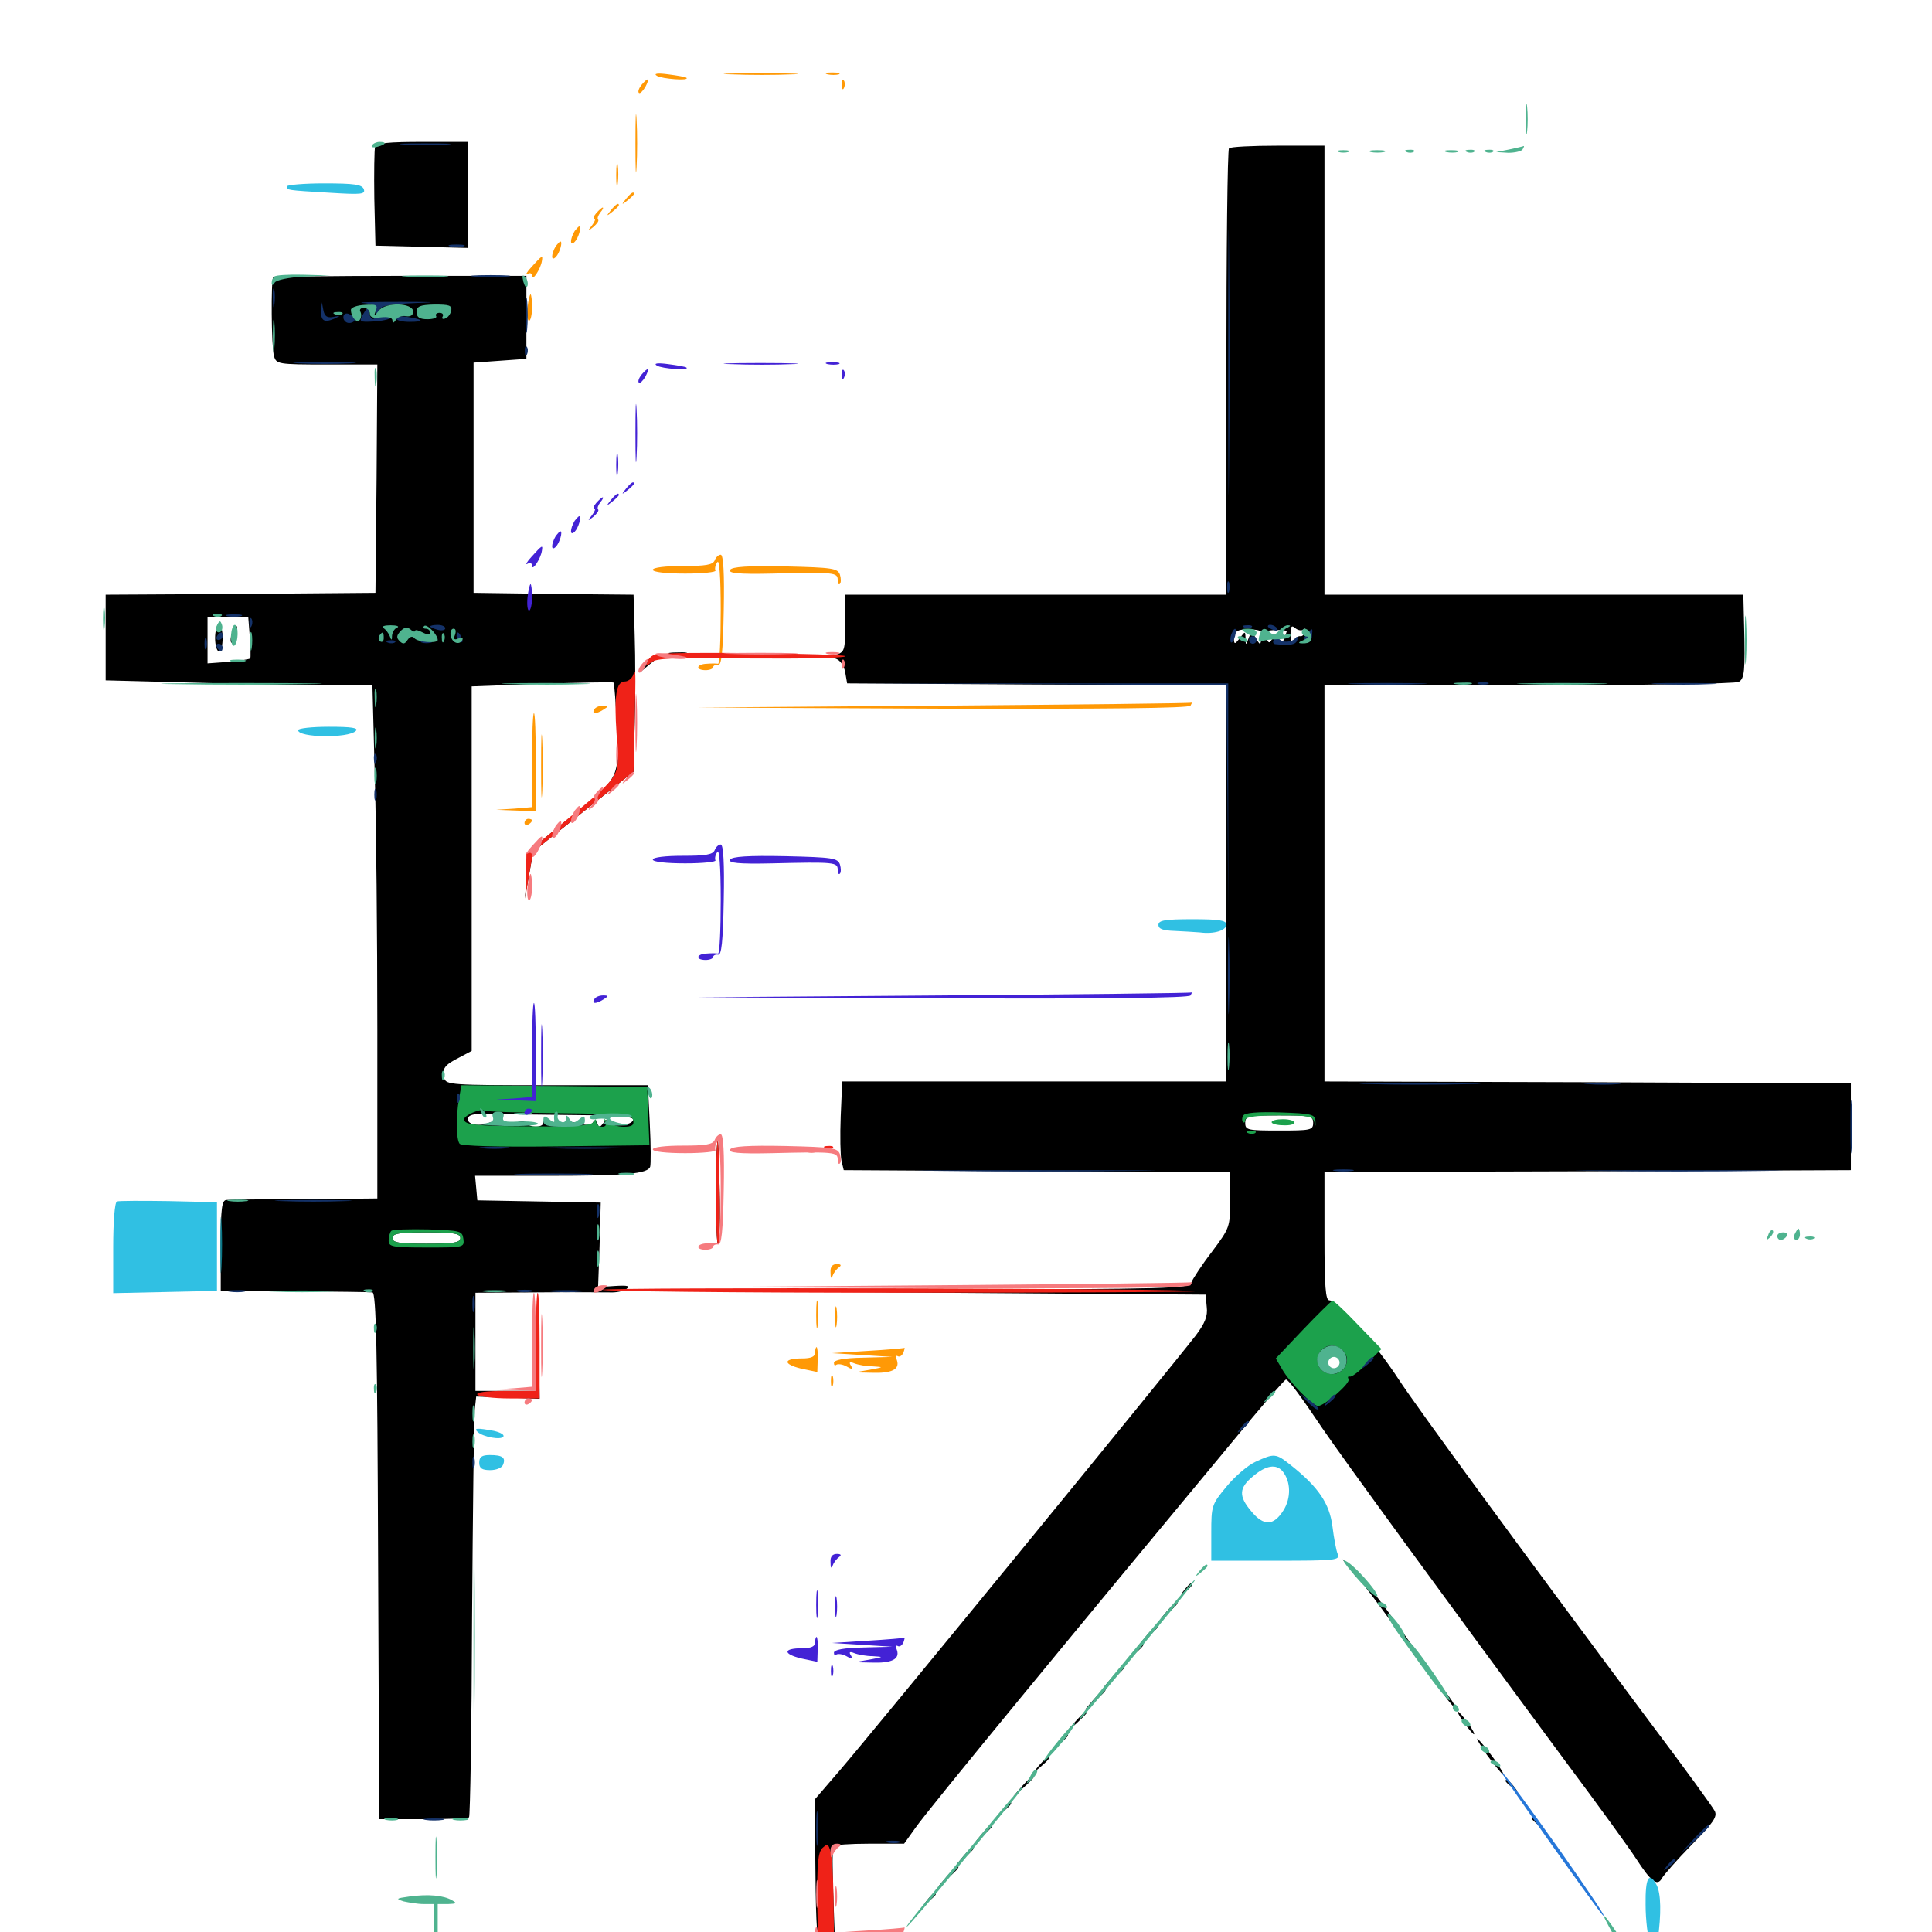 <svg xmlns="http://www.w3.org/2000/svg" viewBox="0 -1000 1000 1000">
	<path fill="#000000" d="M194.141 -924.023C193.75 -922.656 193.555 -910.547 193.75 -897.07L194.336 -872.852L218.359 -872.266L242.188 -871.68V-899.219V-926.562H218.75C201.172 -926.562 194.922 -925.977 194.141 -924.023ZM636.133 -923.242C635.352 -922.656 634.766 -870.312 634.766 -807.031V-692.188H536.133H437.5V-677.344C437.5 -663.672 437.109 -662.5 433.203 -661.328C429.102 -660.352 429.102 -660.156 432.812 -658.984C434.961 -658.203 436.914 -655.273 437.5 -651.953L438.477 -646.289L536.719 -645.703L634.766 -645.312V-542.773V-440.234H535.352H435.938L435.156 -422.266C434.766 -412.305 434.961 -401.953 435.547 -399.219L436.719 -394.336L536.719 -393.75L636.719 -393.359V-378.906C636.719 -364.844 636.523 -364.453 627.344 -352.148C622.07 -345.312 617.383 -338.086 616.602 -336.133C615.43 -333.008 607.031 -332.812 483.008 -332.422L350.586 -331.836L487.305 -330.859L624.023 -329.883L624.609 -323.438C625.195 -318.75 623.633 -315.039 618.945 -308.789C603.125 -288.477 451.758 -103.516 434.961 -83.984L421.68 -68.555L422.07 -31.25C422.266 -4.297 423.047 8.008 425.195 12.891C427.734 19.336 427.734 19.727 422.852 23.242C415.43 28.711 411.719 36.914 414.062 42.969C415.625 47.461 417.188 48.047 425.195 48.242C442.773 48.633 445.312 47.461 445.312 38.867C445.312 33.984 436.328 22.656 432.422 22.656C430.664 22.656 429.688 20.508 429.688 16.992C429.688 11.523 430.078 11.523 443.945 9.375C455.078 7.812 456.25 7.422 449.219 7.422C433.984 7.422 431.641 7.031 431.641 5.078C431.641 4.102 438.086 2.93 445.898 2.539L459.961 1.953L445.898 1.562L432.031 1.172L431.25 -20.898C430.859 -32.812 430.859 -43.359 431.25 -44.336C431.641 -45.117 440.039 -45.703 450 -45.703H467.969L473.828 -53.906C480.469 -63.477 554.102 -152.93 648.047 -266.016C657.227 -276.953 665.039 -285.938 665.625 -285.938C666.992 -285.938 673.828 -276.562 684.57 -260.547C694.141 -246.484 746.875 -174.023 810.742 -87.695C827.539 -65.234 843.75 -42.773 846.875 -37.891C854.492 -26.172 857.812 -23.438 860.156 -27.734C861.133 -29.492 867.969 -37.305 875.586 -45.117C886.914 -56.641 889.062 -59.766 887.5 -62.695C886.523 -64.648 871.68 -85.156 854.297 -108.203C791.602 -192.188 733.789 -270.898 723.633 -286.523C711.914 -304.492 692.188 -326.953 688.086 -326.953C686.133 -326.953 685.547 -333.789 685.547 -360.156V-393.359L821.875 -393.75L958.008 -394.336V-416.797V-439.258L821.875 -439.844L685.547 -440.234V-542.773V-645.312H791.602C849.805 -645.312 898.633 -646.094 900 -647.07C902.93 -648.828 903.32 -652.539 902.734 -676.172L902.344 -692.188H793.945H685.547V-808.398V-924.609H661.523C648.242 -924.609 636.719 -924.023 636.133 -923.242ZM674.805 -674.219C675.586 -675 675.977 -674.414 675.586 -673.047C675 -671.484 674.023 -670.508 673.047 -670.703C672.07 -670.898 670.508 -669.922 669.727 -668.359C668.555 -666.602 667.969 -667.578 667.969 -671.484C667.969 -675.977 668.555 -676.562 670.508 -674.805C672.07 -673.633 673.828 -673.438 674.805 -674.219ZM653.32 -670.898C652.93 -669.141 652.539 -667.383 652.344 -666.797C652.344 -666.211 651.172 -667.578 650 -669.727C647.852 -673.438 647.852 -673.438 646.289 -669.727C644.922 -665.82 644.727 -665.82 644.727 -669.531C644.531 -673.438 644.531 -673.438 641.602 -669.531C639.258 -666.602 638.867 -666.406 638.672 -668.945C638.672 -673.438 640.43 -674.414 647.461 -674.219C652.148 -674.023 653.711 -673.242 653.32 -670.898ZM666.016 -673.242C666.016 -673.047 665.43 -671.484 664.844 -669.727C663.867 -667.188 663.086 -666.992 661.914 -669.141C660.352 -671.289 659.961 -671.289 658.398 -669.141C657.031 -666.992 656.641 -666.992 655.664 -669.336C655.078 -670.898 655.078 -672.656 655.469 -673.242C656.445 -674.023 666.016 -674.219 666.016 -673.242ZM679.688 -418.75C679.688 -415.039 678.32 -414.844 662.109 -414.844C645.898 -414.844 644.531 -415.039 644.531 -418.75C644.531 -422.461 645.898 -422.656 662.109 -422.656C678.32 -422.656 679.688 -422.461 679.688 -418.75ZM693.555 -296.484C695.508 -293.945 695.508 -293.164 693.164 -291.602C689.648 -289.258 688.086 -289.453 686.523 -291.797C684.961 -294.336 686.719 -299.609 689.062 -299.609C690.039 -299.609 691.992 -298.242 693.555 -296.484ZM141.406 -856.445C140.234 -855.078 140.43 -820.703 141.797 -815.82C142.969 -811.523 143.75 -811.328 169.141 -811.328H195.312L194.922 -752.344L194.336 -693.164L124.609 -692.578L54.688 -692.188V-669.922V-647.852L100 -646.68C125 -645.898 156.055 -645.312 169.141 -645.312H192.773L193.945 -600C194.727 -575 195.312 -515.234 195.312 -467.188V-379.688L157.812 -379.297C137.109 -379.297 118.75 -379.102 117.188 -378.906C114.844 -378.711 114.258 -374.805 114.258 -355.273V-331.836L152.344 -331.641C173.242 -331.445 191.602 -331.25 192.773 -331.055C194.727 -330.859 195.312 -301.367 195.703 -194.727L196.289 -58.398H219.141C231.641 -58.398 242.383 -58.789 242.773 -59.375C243.359 -59.961 244.141 -106.055 244.336 -161.719C244.727 -217.578 245.312 -266.406 245.703 -270.117L246.484 -277.148L262.891 -276.562L279.297 -275.977L278.906 -302.93L278.516 -329.883L277.93 -305.078L277.148 -280.078H261.719H246.094V-305.469V-330.859L277.93 -331.055C295.312 -331.25 312.305 -331.055 315.43 -331.055C318.75 -330.859 322.656 -331.641 324.219 -332.812C326.367 -334.375 325 -334.766 318.359 -334.375L309.57 -333.789L310.352 -355.664L310.938 -377.539L279.102 -378.125L247.07 -378.711L246.484 -385.156L245.898 -391.406H283.594C323.633 -391.406 335.156 -392.383 336.523 -396.094C336.914 -397.266 336.914 -407.227 336.328 -418.359L335.352 -438.281H283.203C233.594 -438.281 230.859 -438.477 229.883 -441.992C228.711 -446.875 230.078 -448.828 237.891 -452.734L244.141 -456.055V-550.391V-644.727L280.664 -646.094C300.586 -646.68 317.383 -647.07 317.578 -646.68C317.969 -646.289 318.75 -635.742 319.336 -623.438C320.312 -596.484 321.094 -597.852 293.945 -575.977C283.789 -567.969 275.195 -560.547 274.609 -559.57C274.023 -558.789 273.047 -552.734 272.656 -546.484L271.68 -534.961L273.828 -547.07L275.977 -559.18L301.953 -579.883L327.93 -600.586L328.516 -625.391C328.906 -639.062 328.906 -659.57 328.516 -671.094L327.93 -692.188L286.523 -692.578L245.117 -693.164V-752.734V-812.305L258.789 -813.281L272.461 -814.258V-835.742V-857.227H207.422C171.68 -857.227 141.992 -856.836 141.406 -856.445ZM188.086 -838.086L191.602 -842.578H179.688C169.141 -842.578 167.969 -842.188 167.969 -838.672C167.969 -835.156 168.555 -834.961 171.875 -836.719C174.805 -838.281 175.781 -838.281 175.781 -836.328C175.781 -834.375 176.172 -834.375 177.539 -836.328C178.906 -838.477 179.688 -838.477 181.836 -836.133C184.375 -833.789 185.156 -833.984 188.086 -838.086ZM201.758 -839.258C202.344 -840.82 201.562 -841.992 200.195 -841.992C198.828 -841.992 198.047 -840.82 198.633 -839.258C199.219 -837.891 199.805 -836.719 200.195 -836.719C200.586 -836.719 201.172 -837.891 201.758 -839.258ZM207.617 -839.844C206.25 -843.555 205.664 -843.359 204.492 -838.867C203.906 -836.328 204.297 -835.352 206.25 -836.133C207.617 -836.523 208.203 -838.281 207.617 -839.844ZM214.844 -841.211C214.844 -841.992 213.672 -842.578 212.109 -842.578C210.352 -842.578 209.766 -841.211 210.352 -838.477C211.133 -835.352 211.914 -835.156 213.086 -837.109C214.062 -838.477 214.844 -840.234 214.844 -841.211ZM222.656 -840.82C222.656 -841.797 221.484 -842.578 219.922 -842.578C216.992 -842.578 214.453 -837.891 216.211 -835.938C217.578 -834.57 222.656 -838.477 222.656 -840.82ZM227.148 -838.672C227.734 -840.82 227.734 -842.578 227.344 -842.578C225.977 -842.578 224.023 -836.719 225 -835.547C225.586 -834.961 226.562 -836.328 227.148 -838.672ZM129.297 -670.312C129.688 -664.648 129.883 -659.57 129.492 -659.18C129.102 -658.789 124.023 -658.008 118.164 -657.422L107.422 -656.641V-668.555V-680.469H117.969H128.516ZM207.227 -675.195C207.031 -673.438 205.664 -673.242 202.148 -674.609C198.047 -676.172 197.266 -675.977 197.266 -672.852C197.266 -670.312 199.023 -668.945 203.125 -668.359C206.445 -667.773 209.57 -667.969 209.961 -668.555C210.742 -670.117 231.641 -669.531 234.18 -667.969C235.156 -667.383 236.328 -668.555 236.914 -670.508C237.891 -674.414 232.031 -678.516 230.859 -674.805C230.469 -673.828 228.906 -673.438 227.344 -674.023C225.781 -674.609 224.609 -673.828 224.609 -672.461C224.609 -670.703 223.633 -671.094 222.266 -673.438C220.117 -677.148 220.117 -677.148 217.578 -673.633C215.039 -670.117 214.844 -670.117 214.844 -673.438C214.844 -676.367 214.258 -676.562 212.109 -674.805C209.961 -673.047 209.18 -673.047 208.398 -675C207.617 -676.953 207.227 -676.953 207.227 -675.195ZM297.461 -422.852C320.117 -422.656 328.32 -422.07 327.734 -420.312C326.758 -417.383 317.773 -416.797 316.016 -419.531C314.844 -421.094 313.867 -420.703 312.305 -418.75C310.547 -416.406 309.961 -416.211 309.18 -418.555C308.398 -420.312 307.617 -420.508 306.836 -418.945C305.859 -417.578 303.516 -417.383 299.219 -418.555C295.898 -419.531 292.578 -419.727 291.992 -418.75C290.82 -416.992 287.305 -417.188 283.789 -419.336C282.227 -420.312 281.25 -420.117 281.25 -418.945C281.25 -416.211 274.023 -416.211 272.461 -418.75C271.875 -419.922 269.531 -419.922 266.797 -418.75C264.062 -417.773 261.523 -417.773 260.352 -418.945C259.18 -420.117 256.641 -420.117 253.32 -418.945C248.047 -416.797 242.188 -417.773 242.188 -420.703C242.188 -423.242 245.898 -423.828 256.641 -423.438C262.109 -423.242 280.469 -423.047 297.461 -422.852ZM238.281 -359.18C238.281 -356.836 234.961 -356.25 220.703 -356.25C206.445 -356.25 203.125 -356.836 203.125 -359.18C203.125 -361.523 206.445 -362.109 220.703 -362.109C234.961 -362.109 238.281 -361.523 238.281 -359.18ZM111.328 -669.727C111.328 -666.016 112.305 -662.891 113.281 -662.891C114.453 -662.891 115.234 -666.016 115.234 -669.727C115.234 -673.438 114.453 -676.562 113.281 -676.562C112.305 -676.562 111.328 -673.438 111.328 -669.727ZM120.117 -672.656C119.336 -670.312 119.141 -667.969 119.727 -667.383C120.312 -666.992 121.289 -668.359 122.07 -670.703C122.852 -673.047 123.047 -675.391 122.461 -675.977C121.875 -676.367 120.898 -675 120.117 -672.656ZM347.266 -661.523C344.727 -661.914 346.289 -662.305 350.586 -662.305C354.883 -662.5 356.836 -662.109 355.078 -661.523C353.125 -661.133 349.609 -661.133 347.266 -661.523ZM334.18 -656.641L331.445 -652.148L336.133 -656.055C338.672 -658.203 341.211 -660.156 341.602 -660.352C341.992 -660.742 341.211 -660.938 339.648 -660.938C338.086 -660.938 335.742 -658.984 334.18 -656.641ZM375.391 -659.57C366.016 -659.766 374.219 -660.156 393.555 -660.156C412.891 -660.156 420.508 -659.766 410.547 -659.57C400.586 -659.18 384.766 -659.18 375.391 -659.57ZM371.484 -409.961C370.117 -404.688 370.312 -354.688 371.68 -356.055C372.461 -356.836 372.852 -369.727 372.461 -384.766C372.266 -399.609 371.68 -411.133 371.484 -409.961ZM701.562 -185.156C705.273 -180.664 715.625 -166.992 724.414 -154.492C733.203 -141.992 741.602 -131.055 742.773 -130.273C744.141 -129.492 742.773 -132.031 740.039 -135.742C737.305 -139.258 728.906 -151.172 721.289 -161.914C713.672 -172.656 704.492 -184.18 700.977 -187.305L694.531 -193.164ZM613.086 -177.148C610.547 -174.023 610.742 -173.828 613.867 -176.367C616.992 -178.906 617.969 -180.469 616.406 -180.469C616.016 -180.469 614.453 -178.906 613.086 -177.148ZM604.297 -166.406L600.586 -161.914L605.078 -165.625C609.18 -169.141 610.352 -170.703 608.789 -170.703C608.398 -170.703 606.445 -168.75 604.297 -166.406ZM594.531 -154.688L590.82 -150.195L595.312 -153.906C599.414 -157.422 600.586 -158.984 599.023 -158.984C598.633 -158.984 596.68 -157.031 594.531 -154.688ZM586.719 -144.922L583.008 -140.43L587.5 -144.141C591.602 -147.656 592.773 -149.219 591.211 -149.219C590.82 -149.219 588.867 -147.266 586.719 -144.922ZM575.977 -132.227L571.289 -126.758L576.758 -131.445C579.688 -134.18 582.031 -136.523 582.031 -136.914C582.031 -138.477 580.469 -137.109 575.977 -132.227ZM748.047 -121.875C750.391 -118.75 752.734 -116.016 753.125 -116.016C753.711 -116.016 752.344 -118.75 750 -121.875C747.656 -125.195 745.312 -127.734 744.922 -127.734C744.336 -127.734 745.703 -125.195 748.047 -121.875ZM566.211 -120.508L561.523 -115.039L566.992 -119.727C571.875 -124.219 573.242 -125.781 571.68 -125.781C571.289 -125.781 568.945 -123.438 566.211 -120.508ZM556.445 -108.789L551.758 -103.32L557.227 -108.008C560.156 -110.742 562.5 -113.086 562.5 -113.477C562.5 -115.039 560.938 -113.672 556.445 -108.789ZM757.812 -108.203C760.156 -105.078 762.5 -102.344 762.891 -102.344C763.477 -102.344 762.109 -105.078 759.766 -108.203C757.422 -111.523 755.078 -114.062 754.688 -114.062C754.102 -114.062 755.469 -111.523 757.812 -108.203ZM547.656 -98.047L543.945 -93.555L548.438 -97.266C552.539 -100.781 553.711 -102.344 552.148 -102.344C551.758 -102.344 549.805 -100.391 547.656 -98.047ZM769.531 -91.797C773.242 -86.719 777.148 -82.031 778.125 -81.25C779.102 -80.664 776.953 -84.375 773.438 -89.453C769.727 -94.531 765.82 -99.219 764.844 -100C763.867 -100.586 766.016 -96.875 769.531 -91.797ZM537.891 -86.328L534.18 -81.836L538.672 -85.547C542.773 -89.062 543.945 -90.625 542.383 -90.625C541.992 -90.625 540.039 -88.672 537.891 -86.328ZM529.102 -75.586L524.414 -70.117L529.883 -74.805C534.766 -79.297 536.133 -80.859 534.57 -80.859C534.18 -80.859 531.836 -78.516 529.102 -75.586ZM779.297 -78.125C779.297 -77.734 780.859 -76.172 782.812 -74.805C785.742 -72.266 785.938 -72.461 783.398 -75.586C780.859 -78.711 779.297 -79.688 779.297 -78.125ZM519.336 -63.867C516.797 -60.742 516.992 -60.547 520.117 -63.086C523.242 -65.625 524.219 -67.188 522.656 -67.188C522.266 -67.188 520.703 -65.625 519.336 -63.867ZM792.969 -58.594C792.969 -58.203 794.531 -56.641 796.484 -55.273C799.414 -52.734 799.609 -52.93 797.07 -56.055C794.531 -59.18 792.969 -60.156 792.969 -58.594ZM508.594 -51.172L504.883 -46.68L509.375 -50.391C511.719 -52.539 513.672 -54.492 513.672 -54.883C513.672 -56.445 512.109 -55.273 508.594 -51.172ZM498.828 -39.453L495.117 -34.961L499.609 -38.672C501.953 -40.82 503.906 -42.773 503.906 -43.164C503.906 -44.727 502.344 -43.555 498.828 -39.453ZM490.039 -28.711L485.352 -23.242L490.82 -27.93C495.703 -32.422 497.07 -33.984 495.508 -33.984C495.117 -33.984 492.773 -31.641 490.039 -28.711ZM480.273 -16.992C477.734 -13.867 477.93 -13.672 481.055 -16.211C482.812 -17.578 484.375 -19.141 484.375 -19.531C484.375 -21.094 482.812 -20.117 480.273 -16.992ZM835.938 2.539C835.938 3.711 837.5 5.859 839.453 7.227C842.578 9.766 842.578 9.766 839.844 6.055C838.281 3.906 836.719 1.758 836.523 1.367C836.133 0.977 835.938 1.367 835.938 2.539ZM857.617 19.922C857.617 22.07 858.203 22.656 858.789 21.094C859.375 19.727 859.18 17.969 858.594 17.383C858.008 16.602 857.422 17.773 857.617 19.922Z"/>
	<path fill="#ff9906" d="M340.039 -960.742C338.086 -961.914 340.234 -962.305 345.898 -961.523C350.586 -960.938 354.883 -960.156 355.273 -959.766C357.227 -958.008 342.578 -959.18 340.039 -960.742ZM378.516 -961.523C369.531 -961.719 376.367 -962.109 393.555 -962.109C410.742 -962.109 417.969 -961.719 409.766 -961.523C401.562 -961.133 387.5 -961.133 378.516 -961.523ZM428.32 -961.523C426.367 -962.109 427.539 -962.5 430.664 -962.5C433.984 -962.5 435.352 -962.109 434.18 -961.523C432.812 -961.133 430.078 -961.133 428.32 -961.523ZM332.031 -956.055C330.664 -954.297 330.078 -952.539 330.664 -951.953C331.25 -951.367 332.617 -952.734 333.984 -954.883C336.523 -959.766 335.547 -960.156 332.031 -956.055ZM435.742 -955.859C435.742 -953.711 436.328 -953.125 436.914 -954.688C437.5 -956.055 437.305 -957.812 436.719 -958.398C436.133 -959.18 435.547 -958.008 435.742 -955.859ZM328.906 -925.781C328.906 -912.305 329.102 -906.836 329.492 -913.672C329.883 -920.312 329.883 -931.25 329.492 -938.086C329.102 -944.727 328.906 -939.258 328.906 -925.781ZM318.945 -909.18C318.945 -903.906 319.336 -901.758 319.727 -904.883C320.117 -907.812 320.117 -912.109 319.727 -914.648C319.336 -916.992 318.945 -914.648 318.945 -909.18ZM324.023 -897.07C321.484 -893.945 321.68 -893.75 324.805 -896.289C326.562 -897.656 328.125 -899.219 328.125 -899.609C328.125 -901.172 326.562 -900.195 324.023 -897.07ZM316.211 -891.211C313.672 -888.086 313.867 -887.891 316.992 -890.43C318.75 -891.797 320.312 -893.359 320.312 -893.75C320.312 -895.312 318.75 -894.336 316.211 -891.211ZM308.594 -889.648C307.227 -888.086 306.836 -886.719 307.617 -886.719C308.398 -886.719 307.812 -885.156 306.445 -883.398C303.906 -880.273 304.102 -880.078 307.227 -882.617C308.984 -884.18 310.156 -885.742 309.57 -886.328C308.984 -886.914 309.57 -888.477 310.742 -890.039C311.914 -891.406 312.5 -892.578 311.914 -892.578C311.523 -892.578 309.961 -891.211 308.594 -889.648ZM297.461 -880.469C294.922 -876.172 294.922 -872.266 297.461 -874.805C299.414 -876.758 301.172 -882.812 299.805 -882.812C299.414 -882.812 298.438 -881.641 297.461 -880.469ZM287.695 -872.656C285.156 -868.359 285.156 -864.453 287.695 -866.992C289.648 -868.945 291.406 -875 290.039 -875C289.648 -875 288.672 -873.828 287.695 -872.656ZM275.195 -861.914C272.656 -859.18 271.68 -857.422 273.047 -858.203C274.414 -858.984 275.391 -858.594 275.391 -857.031C275.586 -854.297 279.883 -860.938 280.469 -864.844C281.055 -868.164 280.664 -867.969 275.195 -861.914ZM273.047 -840.82C272.656 -837.109 273.047 -833.984 273.828 -833.984C274.609 -833.984 275.391 -837.109 275.391 -840.82C275.391 -844.531 275 -847.656 274.609 -847.656C274.219 -847.656 273.438 -844.531 273.047 -840.82ZM369.922 -709.961C368.945 -707.617 365.234 -707.031 353.32 -707.031C344.336 -707.031 337.891 -706.25 337.891 -705.078C337.891 -703.906 344.727 -703.125 354.688 -703.125C363.867 -703.125 370.898 -703.906 370.312 -704.688C369.922 -705.469 370.117 -707.422 371.289 -708.984C372.266 -710.938 373.047 -701.758 373.047 -684.18C373.047 -668.75 372.461 -656.445 371.68 -656.445C370.703 -656.641 368.164 -656.641 365.82 -656.445C360.352 -656.25 359.766 -653.125 365.234 -653.125C367.383 -653.125 369.141 -653.906 369.141 -654.688C369.141 -655.469 370.312 -656.055 371.68 -655.859C373.438 -655.469 374.219 -662.305 374.609 -684.18C375 -703.32 374.414 -712.891 373.047 -712.891C371.875 -712.891 370.508 -711.523 369.922 -709.961ZM377.93 -705.078C376.758 -703.32 382.227 -702.734 399.609 -703.125C432.031 -703.906 433.594 -703.711 433.594 -699.805C433.594 -698.047 434.18 -697.07 434.766 -697.852C435.352 -698.438 435.352 -700.586 434.766 -702.539C433.594 -705.859 431.055 -706.25 406.445 -706.836C387.109 -707.227 378.906 -706.641 377.93 -705.078ZM488.281 -634.766L360.352 -633.789L487.695 -633.203C570.898 -633.008 615.43 -633.398 616.211 -634.766C616.797 -635.938 617.188 -636.523 616.797 -636.328C616.406 -635.938 558.594 -635.352 488.281 -634.766ZM307.617 -632.812C306.055 -630.273 308.594 -630.273 312.5 -632.812C315.039 -634.375 315.039 -634.766 312.109 -634.766C310.352 -634.766 308.203 -633.984 307.617 -632.812ZM275.391 -606.641V-582.227L266.211 -581.445L256.836 -580.859L267.188 -580.469L277.344 -580.078V-605.469C277.344 -619.531 276.953 -630.859 276.367 -630.859C275.781 -630.859 275.391 -619.922 275.391 -606.641ZM280.078 -603.516C280.078 -589.062 280.273 -583.008 280.664 -590.43C281.055 -597.656 281.055 -609.375 280.664 -616.797C280.273 -624.023 280.078 -617.969 280.078 -603.516ZM271.484 -574.023C271.484 -575.195 272.461 -576.172 273.438 -576.172C274.609 -576.172 275.391 -575.781 275.391 -575.391C275.391 -574.805 274.609 -573.828 273.438 -573.242C272.461 -572.656 271.484 -573.047 271.484 -574.023ZM429.883 -341.406C429.883 -338.281 430.273 -337.891 431.055 -339.844C431.641 -341.406 433.203 -343.359 434.375 -344.141C435.742 -345.117 435.156 -345.703 433.203 -345.703C430.859 -345.703 429.688 -344.336 429.883 -341.406ZM422.461 -319.336C422.461 -312.891 422.852 -310.547 423.242 -314.062C423.633 -317.578 423.633 -322.852 423.242 -325.781C422.852 -328.711 422.461 -325.781 422.461 -319.336ZM432.227 -318.359C432.227 -313.477 432.617 -311.523 433.008 -314.062C433.398 -316.406 433.398 -320.312 433.008 -322.852C432.617 -325.195 432.227 -323.242 432.227 -318.359ZM421.875 -299.805C421.875 -297.852 419.922 -296.875 415.234 -296.875C405.273 -296.875 405.078 -293.945 414.648 -291.602L423.047 -289.844L423.242 -296.289C423.438 -299.805 423.047 -302.734 422.656 -302.734C422.266 -302.734 421.875 -301.367 421.875 -299.805ZM449.219 -300.781L430.664 -299.609L446.289 -298.633L461.914 -297.656L446.875 -297.266C436.719 -297.07 431.641 -296.094 431.641 -294.531C431.641 -293.359 432.227 -292.969 432.812 -293.555C433.594 -294.141 435.938 -293.945 438.086 -292.773C441.016 -291.016 441.602 -291.211 440.43 -293.164C439.258 -294.922 439.844 -295.312 442.188 -294.336C444.141 -293.555 448.438 -292.773 451.758 -292.773C457.617 -292.383 457.422 -292.383 450.195 -291.016L442.383 -289.648L451.172 -289.453C461.523 -289.062 465.82 -291.211 464.258 -295.898C463.477 -297.656 463.672 -298.633 464.648 -298.047C465.625 -297.461 466.797 -298.242 467.578 -299.805C468.164 -301.367 468.359 -302.539 468.164 -302.344C467.969 -302.148 459.375 -301.367 449.219 -300.781ZM431.055 -282.812C431.445 -283.984 431.445 -286.328 431.055 -287.695C430.469 -288.867 430.078 -287.891 430.078 -285.156C430.078 -282.422 430.469 -281.445 431.055 -282.812Z"/>
	<path fill="#ef2218" d="M339.453 -661.328C337.695 -660.938 335.742 -659.375 335.156 -657.617C333.984 -654.883 334.375 -654.883 337.109 -657.227C339.648 -659.375 349.805 -659.766 388.867 -659.18C415.625 -658.984 437.5 -659.375 437.5 -660.352C437.5 -661.719 346.484 -662.891 339.453 -661.328ZM327.539 -650.195C326.758 -648.633 325 -647.266 323.438 -647.266C318.945 -647.266 317.773 -640.234 319.141 -619.922C320.898 -597.461 322.07 -599.609 292.969 -575.391L272.461 -558.398L272.266 -546.68L271.875 -534.961L273.828 -547.07L275.977 -559.18L301.953 -579.883L327.93 -600.586L328.516 -626.367C329.102 -654.492 329.102 -654.688 327.539 -650.195ZM371.484 -409.961C370.117 -404.688 370.312 -354.688 371.68 -356.055C372.461 -356.836 372.852 -369.727 372.461 -384.766C372.266 -399.609 371.68 -411.133 371.484 -409.961ZM427.344 -405.664C425.781 -406.25 426.367 -406.836 428.516 -406.836C430.664 -407.031 431.836 -406.445 431.055 -405.859C430.469 -405.273 428.711 -405.078 427.344 -405.664ZM417.578 -403.711C416.211 -404.297 417.188 -404.688 419.922 -404.688C422.656 -404.688 423.633 -404.297 422.461 -403.711C421.094 -403.32 418.75 -403.32 417.578 -403.711ZM311.914 -332.422C314.062 -333.789 617.578 -333.203 618.945 -331.641C619.336 -331.25 550 -330.859 464.648 -330.859C379.297 -330.859 310.547 -331.641 311.914 -332.422ZM277.344 -305.469V-280.078H261.523C251.562 -280.078 246.289 -279.297 247.07 -278.125C247.656 -277.148 255.273 -276.172 263.867 -276.172H279.297V-303.516C279.297 -318.555 278.906 -330.859 278.32 -330.859C277.734 -330.859 277.344 -319.531 277.344 -305.469ZM425.586 -43.359C423.438 -41.016 422.852 -35.352 423.047 -16.211C423.047 -2.93 423.828 9.961 424.609 12.305C426.172 17.188 429.688 18.359 429.688 14.062C429.688 12.305 434.18 10.742 443.945 9.375C455.078 7.812 456.25 7.422 449.219 7.422C433.984 7.422 431.641 7.031 431.641 5.078C431.641 4.102 438.477 2.93 446.875 2.539L461.914 1.953L446.875 1.562L431.641 1.172L431.445 -17.969C431.25 -28.32 430.664 -39.062 429.883 -41.602C428.711 -45.703 428.32 -45.898 425.586 -43.359Z"/>
	<path fill="#1ca14c" d="M237.5 -431.055C235.938 -421.094 236.133 -410.352 237.891 -408.008C238.672 -406.836 257.031 -406.25 287.695 -406.641L336.133 -407.227L335.547 -422.266L334.961 -437.305L286.914 -437.891L238.867 -438.281ZM289.648 -423.828C323.047 -423.438 327.148 -423.047 327.734 -420.117C328.32 -417.578 326.953 -416.797 322.852 -416.797C319.727 -416.797 316.016 -417.969 314.648 -419.336C312.5 -421.289 312.109 -421.289 313.281 -419.336C314.062 -417.773 313.477 -416.797 311.719 -416.797C309.961 -416.797 308.594 -417.969 308.594 -419.336C308.594 -421.094 308.203 -421.094 307.031 -419.141C305.664 -417.383 297.852 -416.797 275.195 -416.992C245.508 -417.188 240.234 -417.773 240.234 -420.703C240.234 -422.656 248.633 -426.367 250.586 -425.195C251.562 -424.609 269.141 -424.023 289.648 -423.828ZM643.555 -422.656C642.773 -421.484 642.773 -419.922 643.359 -419.336C643.945 -418.555 644.531 -419.141 644.531 -420.312C644.531 -421.875 650 -422.656 661.914 -422.656C676.953 -422.656 679.492 -422.266 680.273 -419.336C680.859 -416.602 681.055 -416.797 680.859 -419.727C680.664 -423.242 679.102 -423.633 662.695 -424.219C651.172 -424.609 644.336 -424.023 643.555 -422.656ZM658.203 -419.141C658.203 -420.117 660.938 -420.703 664.062 -420.703C667.383 -420.703 669.922 -419.922 669.922 -418.945C669.922 -417.969 667.383 -417.383 664.062 -417.578C660.938 -417.578 658.203 -418.359 658.203 -419.141ZM646.094 -413.477C644.531 -414.062 645.117 -414.648 647.266 -414.648C649.414 -414.844 650.586 -414.258 649.805 -413.672C649.219 -413.086 647.461 -412.891 646.094 -413.477ZM202.539 -362.891C201.758 -362.109 201.172 -359.766 201.172 -357.812C201.172 -354.688 203.125 -354.297 220.898 -354.297C240.039 -354.297 240.43 -354.297 239.844 -358.789C239.258 -362.891 238.281 -363.086 221.68 -363.672C211.914 -363.867 203.32 -363.672 202.539 -362.891ZM238.281 -359.18C238.281 -356.836 234.961 -356.25 220.703 -356.25C206.445 -356.25 203.125 -356.836 203.125 -359.18C203.125 -361.523 206.445 -362.109 220.703 -362.109C234.961 -362.109 238.281 -361.523 238.281 -359.18ZM674.414 -311.719L660.352 -296.875L663.672 -291.211C667.578 -284.375 679.492 -272.266 682.227 -272.266C685.547 -272.266 699.219 -284.18 698.047 -286.133C697.461 -287.109 697.656 -287.695 698.633 -287.5C699.609 -287.109 703.711 -290.234 707.617 -294.336L715.039 -301.758L702.93 -314.258C696.289 -321.289 690.234 -326.953 689.648 -326.758C689.062 -326.562 682.227 -319.922 674.414 -311.719ZM694.922 -301.172C701.172 -294.922 693.359 -285.547 685.547 -289.844C678.906 -293.359 681.836 -303.516 689.453 -303.516C691.211 -303.516 693.555 -302.539 694.922 -301.172ZM422.266 24.219C413.672 32.227 411.133 45.508 417.578 47.656C419.531 48.242 420.117 46.484 419.727 40.43C419.336 34.57 420.117 31.445 422.656 28.906C424.609 27.148 425.781 26.562 425.195 27.734C424.414 29.102 425.586 29.688 428.516 29.102C435.156 27.734 440.43 35.547 436.719 41.211C435.352 43.359 431.055 45.703 427.539 46.289C422.461 47.461 423.438 47.656 432.031 47.461C442.773 47.461 443.164 47.07 444.336 41.797C445.898 35.352 441.797 27.93 435.156 24.414C432.617 23.047 430.078 21.289 429.492 20.312C428.906 19.336 425.586 21.094 422.266 24.219Z"/>
	<path fill="#143269" d="M209.57 -925.195C203.32 -925.586 208.008 -925.781 219.727 -925.781C231.641 -925.781 236.719 -925.586 231.055 -925.195C225.391 -924.805 215.82 -924.805 209.57 -925.195ZM635.742 -812.305C635.742 -751.172 635.938 -726.367 636.133 -757.227C636.523 -788.281 636.523 -838.281 636.133 -868.555C635.938 -898.828 635.742 -873.633 635.742 -812.305ZM233.008 -872.461C231.055 -873.047 232.617 -873.438 236.328 -873.438C240.039 -873.438 241.602 -873.047 239.844 -872.461C237.891 -872.07 234.766 -872.07 233.008 -872.461ZM245.703 -856.836C241.016 -857.227 244.727 -857.617 253.906 -857.617C263.086 -857.617 266.797 -857.227 262.305 -856.836C257.617 -856.445 250.195 -856.445 245.703 -856.836ZM141.211 -845.508C141.211 -841.211 141.602 -839.648 141.992 -842.188C142.383 -844.531 142.383 -848.047 141.992 -850C141.406 -851.758 141.016 -849.805 141.211 -845.508ZM272.07 -836.719C272.07 -828.711 272.461 -825.391 272.852 -829.492C273.242 -833.398 273.242 -840.039 272.852 -844.141C272.461 -848.047 272.07 -844.727 272.07 -836.719ZM187.891 -843.164C193.555 -842.578 194.922 -841.602 194.727 -838.477C194.336 -833.789 191.992 -833.594 191.016 -838.281C190.43 -841.211 190.039 -841.016 187.891 -837.305C185.742 -833.398 185.938 -833.203 193.359 -833.594C197.656 -833.789 201.758 -834.766 202.539 -835.547C203.516 -836.328 203.32 -836.914 202.148 -836.719C197.656 -835.742 195.508 -836.914 196.484 -839.648C197.266 -841.797 201.953 -842.578 215.43 -843.164C227.734 -843.555 225 -843.75 207.031 -843.75C192.578 -843.75 183.984 -843.555 187.891 -843.164ZM166.211 -839.258C166.016 -833.984 167.773 -832.812 172.852 -834.961C176.562 -836.719 176.562 -836.719 172.461 -835.938C169.336 -835.352 167.969 -836.328 167.383 -839.453L166.602 -843.555ZM177.734 -835.742C177.734 -834.18 179.102 -832.812 180.664 -832.812C182.227 -832.812 183.594 -833.594 183.594 -834.57C183.594 -835.547 182.227 -836.719 180.664 -837.5C178.906 -838.086 177.734 -837.5 177.734 -835.742ZM205.078 -835.156C205.078 -834.18 208.203 -833.398 211.914 -833.398C219.922 -833.398 219.531 -834.57 211.133 -835.938C207.812 -836.523 205.078 -836.133 205.078 -835.156ZM271.68 -817.969C271.68 -815.82 272.266 -815.234 272.852 -816.797C273.438 -818.164 273.242 -819.922 272.656 -820.508C272.07 -821.289 271.484 -820.117 271.68 -817.969ZM154.883 -811.914C147.461 -812.305 153.516 -812.5 167.969 -812.5C182.422 -812.5 188.477 -812.305 181.25 -811.914C173.828 -811.523 162.109 -811.523 154.883 -811.914ZM635.156 -696.094C635.156 -693.359 635.547 -692.383 636.133 -693.75C636.523 -694.922 636.523 -697.266 636.133 -698.633C635.547 -699.805 635.156 -698.828 635.156 -696.094ZM117.773 -681.055C115.82 -681.641 117.383 -682.031 121.094 -682.031C124.805 -682.031 126.367 -681.641 124.609 -681.055C122.656 -680.664 119.531 -680.664 117.773 -681.055ZM129.102 -677.344C129.102 -675.195 129.688 -674.609 130.273 -676.172C130.859 -677.539 130.664 -679.297 130.078 -679.883C129.492 -680.664 128.906 -679.492 129.102 -677.344ZM222.656 -675.781C222.656 -676.172 224.414 -676.562 226.562 -676.562C228.711 -676.562 230.469 -675.781 230.469 -674.805C230.469 -673.828 228.711 -673.438 226.562 -674.023C224.414 -674.609 222.656 -675.391 222.656 -675.781ZM644.141 -675.195C642.578 -675.781 643.164 -676.367 645.312 -676.367C647.461 -676.562 648.633 -675.977 647.852 -675.391C647.266 -674.805 645.508 -674.609 644.141 -675.195ZM656.25 -675.781C656.25 -677.344 659.961 -676.562 661.133 -674.609C661.719 -673.438 660.938 -673.242 659.375 -673.828C657.617 -674.414 656.25 -675.391 656.25 -675.781ZM637.305 -671.68C636.719 -669.922 636.719 -668.164 637.109 -667.578C637.695 -666.992 638.672 -668.359 639.258 -670.703C640.43 -675.195 639.062 -675.977 637.305 -671.68ZM676.367 -671.875C674.609 -669.727 674.609 -668.945 676.367 -668.164C677.734 -667.578 679.102 -668.75 679.102 -670.898C679.492 -675.195 679.492 -675.195 676.367 -671.875ZM112.305 -670.703C111.719 -669.727 112.109 -668.75 113.086 -668.75C114.258 -668.75 115.234 -669.727 115.234 -670.703C115.234 -671.875 114.844 -672.656 114.453 -672.656C113.867 -672.656 112.891 -671.875 112.305 -670.703ZM236.328 -670.898C236.328 -669.727 237.109 -668.359 238.281 -667.773C239.453 -667.188 239.648 -667.969 239.062 -669.531C237.695 -673.047 236.328 -673.633 236.328 -670.898ZM105.859 -666.797C105.859 -664.062 106.25 -663.086 106.836 -664.453C107.227 -665.625 107.227 -667.969 106.836 -669.336C106.25 -670.508 105.859 -669.531 105.859 -666.797ZM646.484 -668.75C646.484 -667.773 647.461 -666.797 648.438 -666.797C649.609 -666.797 650.391 -667.773 650.391 -668.75C650.391 -669.922 649.609 -670.703 648.438 -670.703C647.461 -670.703 646.484 -669.922 646.484 -668.75ZM659.375 -668.945C659.961 -670.117 661.133 -670.312 661.914 -669.531C663.477 -667.188 668.555 -667.383 670.508 -669.727C671.484 -670.898 671.875 -670.508 671.484 -668.75C670.703 -666.211 667.969 -665.82 659.961 -666.602C658.984 -666.797 658.594 -667.773 659.375 -668.945ZM200.781 -667.383C199.219 -667.969 199.805 -668.555 201.953 -668.555C204.102 -668.75 205.273 -668.164 204.492 -667.578C203.906 -666.992 202.148 -666.797 200.781 -667.383ZM218.359 -667.383C216.992 -667.969 217.969 -668.359 220.703 -668.359C223.438 -668.359 224.414 -667.969 223.242 -667.383C221.875 -666.992 219.531 -666.992 218.359 -667.383ZM112.305 -664.844C112.891 -663.867 113.867 -662.891 114.453 -662.891C114.844 -662.891 115.234 -663.867 115.234 -664.844C115.234 -666.016 114.258 -666.797 113.086 -666.797C112.109 -666.797 111.719 -666.016 112.305 -664.844ZM538.086 -645.898L634.766 -645.312L635.352 -587.109L635.742 -529.102V-587.695V-646.289H538.477H441.406ZM701.758 -645.898C692.383 -646.094 699.609 -646.484 717.773 -646.484C736.133 -646.484 743.75 -646.094 734.961 -645.898C726.172 -645.508 711.133 -645.508 701.758 -645.898ZM765.234 -645.898C763.867 -646.484 764.844 -646.875 767.578 -646.875C770.312 -646.875 771.289 -646.484 770.117 -645.898C768.75 -645.508 766.406 -645.508 765.234 -645.898ZM857.812 -645.898C850.586 -646.289 857.031 -646.484 872.07 -646.484C887.109 -646.484 892.969 -646.094 885.156 -645.898C877.344 -645.508 865.039 -645.508 857.812 -645.898ZM193.555 -607.031C193.555 -604.883 194.141 -604.297 194.727 -605.859C195.312 -607.227 195.117 -608.984 194.531 -609.57C193.945 -610.352 193.359 -609.18 193.555 -607.031ZM193.75 -588.672C193.75 -585.938 194.141 -584.961 194.727 -586.328C195.117 -587.5 195.117 -589.844 194.727 -591.211C194.141 -592.383 193.75 -591.406 193.75 -588.672ZM635.547 -494.922C635.547 -477.148 635.938 -469.922 636.133 -478.906C636.523 -487.695 636.523 -502.148 636.133 -511.133C635.938 -519.922 635.547 -512.695 635.547 -494.922ZM709.375 -438.867C695.703 -439.062 707.422 -439.453 735.352 -439.453C763.281 -439.453 774.414 -439.062 760.156 -438.867C745.898 -438.477 723.047 -438.477 709.375 -438.867ZM821.875 -438.867C817.188 -439.258 820.508 -439.648 829.102 -439.648C837.695 -439.648 841.406 -439.258 837.5 -438.867C833.398 -438.477 826.367 -438.477 821.875 -438.867ZM957.812 -416.797C957.812 -404.492 958.008 -399.414 958.398 -405.664C958.789 -411.719 958.789 -421.875 958.398 -428.125C958.008 -434.18 957.812 -429.102 957.812 -416.797ZM236.523 -431.25C236.523 -429.102 237.109 -428.516 237.695 -430.078C238.281 -431.445 238.086 -433.203 237.5 -433.789C236.914 -434.57 236.328 -433.398 236.523 -431.25ZM249.609 -405.664C246.094 -406.055 248.828 -406.445 255.859 -406.445C262.891 -406.445 265.625 -406.055 262.305 -405.664C258.789 -405.273 252.93 -405.273 249.609 -405.664ZM285.742 -405.664C276.367 -405.859 283.594 -406.25 301.758 -406.25C320.117 -406.25 327.734 -405.859 318.945 -405.664C310.156 -405.273 295.117 -405.273 285.742 -405.664ZM486.914 -393.945C459.18 -394.141 481.445 -394.336 536.133 -394.336C591.016 -394.336 613.672 -394.141 586.523 -393.945C559.57 -393.555 514.648 -393.555 486.914 -393.945ZM691.016 -393.945C688.477 -394.336 690.43 -394.727 695.312 -394.727C700.195 -394.727 702.148 -394.336 699.805 -393.945C697.266 -393.555 693.359 -393.555 691.016 -393.945ZM825.781 -393.945C801.758 -394.141 821.289 -394.336 869.141 -394.336C916.992 -394.336 936.523 -394.141 912.695 -393.945C888.672 -393.555 849.609 -393.555 825.781 -393.945ZM270.117 -391.992C260.742 -392.188 267.969 -392.578 286.133 -392.578C304.492 -392.578 312.109 -392.188 303.32 -391.992C294.531 -391.602 279.492 -391.602 270.117 -391.992ZM146.094 -378.32C137.109 -378.516 144.336 -378.906 162.109 -378.906C179.883 -378.906 187.109 -378.516 178.32 -378.32C169.336 -377.93 154.883 -377.93 146.094 -378.32ZM308.984 -372.852C308.984 -369.727 309.375 -368.555 309.961 -370.508C310.352 -372.266 310.352 -375 309.961 -376.367C309.375 -377.539 308.984 -376.172 308.984 -372.852ZM118.75 -331.445C116.211 -331.836 117.773 -332.227 122.07 -332.227C126.367 -332.422 128.32 -332.031 126.562 -331.445C124.609 -331.055 121.094 -331.055 118.75 -331.445ZM268.164 -331.445C266.211 -332.031 267.773 -332.422 271.484 -332.422C275.195 -332.422 276.758 -332.031 275 -331.445C273.047 -331.055 269.922 -331.055 268.164 -331.445ZM285.742 -331.445C281.641 -331.836 284.961 -332.227 292.969 -332.227C300.977 -332.227 304.297 -331.836 300.391 -331.445C296.289 -331.055 289.648 -331.055 285.742 -331.445ZM244.531 -325C244.531 -321.289 244.922 -319.727 245.508 -321.68C245.898 -323.438 245.898 -326.562 245.508 -328.516C244.922 -330.273 244.531 -328.711 244.531 -325ZM706.836 -294.336C704.297 -291.211 704.492 -291.016 707.617 -293.555C709.375 -294.922 710.938 -296.484 710.938 -296.875C710.938 -298.438 709.375 -297.461 706.836 -294.336ZM677.148 -274.023C679.492 -271.68 681.836 -269.922 682.422 -270.508C682.812 -270.898 680.859 -273.047 678.125 -275L672.852 -278.711ZM687.305 -274.805C684.766 -271.68 684.961 -271.484 688.086 -274.023C691.211 -276.562 692.188 -278.125 690.625 -278.125C690.234 -278.125 688.672 -276.562 687.305 -274.805ZM642.383 -261.133C639.844 -258.008 640.039 -257.812 643.164 -260.352C646.289 -262.891 647.266 -264.453 645.703 -264.453C645.312 -264.453 643.75 -262.891 642.383 -261.133ZM244.531 -242.969C244.531 -240.234 244.922 -239.258 245.508 -240.625C245.898 -241.797 245.898 -244.141 245.508 -245.508C244.922 -246.68 244.531 -245.703 244.531 -242.969ZM422.461 -53.516C422.461 -45.508 422.852 -42.188 423.242 -46.289C423.633 -50.195 423.633 -56.836 423.242 -60.938C422.852 -64.844 422.461 -61.523 422.461 -53.516ZM220.312 -58.008C217.773 -58.398 219.727 -58.789 224.609 -58.789C229.492 -58.789 231.445 -58.398 229.102 -58.008C226.562 -57.617 222.656 -57.617 220.312 -58.008ZM876.758 -48.242L870.117 -40.82L877.539 -47.461C881.445 -51.172 884.766 -54.492 884.766 -54.883C884.766 -56.445 883.203 -54.883 876.758 -48.242ZM459.57 -46.289C457.617 -46.875 458.789 -47.266 461.914 -47.266C465.234 -47.266 466.602 -46.875 465.43 -46.289C464.062 -45.898 461.328 -45.898 459.57 -46.289ZM863.086 -34.57C860.547 -31.445 860.742 -31.25 863.867 -33.789C865.625 -35.156 867.188 -36.719 867.188 -37.109C867.188 -38.672 865.625 -37.695 863.086 -34.57Z"/>
	<path fill="#f67b7f" d="M340.039 -660.742C338.086 -661.914 340.234 -662.305 345.898 -661.523C350.586 -660.938 354.883 -660.156 355.273 -659.766C357.227 -658.008 342.578 -659.18 340.039 -660.742ZM378.516 -661.523C369.531 -661.719 376.367 -662.109 393.555 -662.109C410.742 -662.109 417.969 -661.719 409.766 -661.523C401.562 -661.133 387.5 -661.133 378.516 -661.523ZM428.32 -661.523C426.367 -662.109 427.539 -662.5 430.664 -662.5C433.984 -662.5 435.352 -662.109 434.18 -661.523C432.812 -661.133 430.078 -661.133 428.32 -661.523ZM332.031 -656.055C330.664 -654.297 330.078 -652.539 330.664 -651.953C331.25 -651.367 332.617 -652.734 333.984 -654.883C336.523 -659.766 335.547 -660.156 332.031 -656.055ZM435.742 -655.859C435.742 -653.711 436.328 -653.125 436.914 -654.688C437.5 -656.055 437.305 -657.812 436.719 -658.398C436.133 -659.18 435.547 -658.008 435.742 -655.859ZM328.906 -625.781C328.906 -612.305 329.102 -606.836 329.492 -613.672C329.883 -620.312 329.883 -631.25 329.492 -638.086C329.102 -644.727 328.906 -639.258 328.906 -625.781ZM318.945 -609.18C318.945 -603.906 319.336 -601.758 319.727 -604.883C320.117 -607.812 320.117 -612.109 319.727 -614.648C319.336 -616.992 318.945 -614.648 318.945 -609.18ZM324.023 -597.07C321.484 -593.945 321.68 -593.75 324.805 -596.289C326.562 -597.656 328.125 -599.219 328.125 -599.609C328.125 -601.172 326.562 -600.195 324.023 -597.07ZM316.211 -591.211C313.672 -588.086 313.867 -587.891 316.992 -590.43C318.75 -591.797 320.312 -593.359 320.312 -593.75C320.312 -595.312 318.75 -594.336 316.211 -591.211ZM308.594 -589.648C307.227 -588.086 306.836 -586.719 307.617 -586.719C308.398 -586.719 307.812 -585.156 306.445 -583.398C303.906 -580.273 304.102 -580.078 307.227 -582.617C308.984 -584.18 310.156 -585.742 309.57 -586.328C308.984 -586.914 309.57 -588.477 310.742 -590.039C311.914 -591.406 312.5 -592.578 311.914 -592.578C311.523 -592.578 309.961 -591.211 308.594 -589.648ZM297.461 -580.469C294.922 -576.172 294.922 -572.266 297.461 -574.805C299.414 -576.758 301.172 -582.812 299.805 -582.812C299.414 -582.812 298.438 -581.641 297.461 -580.469ZM287.695 -572.656C285.156 -568.359 285.156 -564.453 287.695 -566.992C289.648 -568.945 291.406 -575 290.039 -575C289.648 -575 288.672 -573.828 287.695 -572.656ZM275.195 -561.914C272.656 -559.18 271.68 -557.422 273.047 -558.203C274.414 -558.984 275.391 -558.594 275.391 -557.031C275.586 -554.297 279.883 -560.938 280.469 -564.844C281.055 -568.164 280.664 -567.969 275.195 -561.914ZM273.047 -540.82C272.656 -537.109 273.047 -533.984 273.828 -533.984C274.609 -533.984 275.391 -537.109 275.391 -540.82C275.391 -544.531 275 -547.656 274.609 -547.656C274.219 -547.656 273.438 -544.531 273.047 -540.82ZM369.922 -409.961C368.945 -407.617 365.234 -407.031 353.32 -407.031C344.336 -407.031 337.891 -406.25 337.891 -405.078C337.891 -403.906 344.727 -403.125 354.688 -403.125C363.867 -403.125 370.898 -403.906 370.312 -404.688C369.922 -405.469 370.117 -407.422 371.289 -408.984C372.266 -410.938 373.047 -401.758 373.047 -384.18C373.047 -368.75 372.461 -356.445 371.68 -356.445C370.703 -356.641 368.164 -356.641 365.82 -356.445C360.352 -356.25 359.766 -353.125 365.234 -353.125C367.383 -353.125 369.141 -353.906 369.141 -354.688C369.141 -355.469 370.312 -356.055 371.68 -355.859C373.438 -355.469 374.219 -362.305 374.609 -384.18C375 -403.32 374.414 -412.891 373.047 -412.891C371.875 -412.891 370.508 -411.523 369.922 -409.961ZM377.93 -405.078C376.758 -403.32 382.227 -402.734 399.609 -403.125C432.031 -403.906 433.594 -403.711 433.594 -399.805C433.594 -398.047 434.18 -397.07 434.766 -397.852C435.352 -398.438 435.352 -400.586 434.766 -402.539C433.594 -405.859 431.055 -406.25 406.445 -406.836C387.109 -407.227 378.906 -406.641 377.93 -405.078ZM488.281 -334.766L360.352 -333.789L487.695 -333.203C570.898 -333.008 615.43 -333.398 616.211 -334.766C616.797 -335.938 617.188 -336.523 616.797 -336.328C616.406 -335.938 558.594 -335.352 488.281 -334.766ZM307.617 -332.812C306.055 -330.273 308.594 -330.273 312.5 -332.812C315.039 -334.375 315.039 -334.766 312.109 -334.766C310.352 -334.766 308.203 -333.984 307.617 -332.812ZM275.391 -306.641V-282.227L266.211 -281.445L256.836 -280.859L267.188 -280.469L277.344 -280.078V-305.469C277.344 -319.531 276.953 -330.859 276.367 -330.859C275.781 -330.859 275.391 -319.922 275.391 -306.641ZM280.078 -303.516C280.078 -289.062 280.273 -283.008 280.664 -290.43C281.055 -297.656 281.055 -309.375 280.664 -316.797C280.273 -324.023 280.078 -317.969 280.078 -303.516ZM271.484 -274.023C271.484 -275.195 272.461 -276.172 273.438 -276.172C274.609 -276.172 275.391 -275.781 275.391 -275.391C275.391 -274.805 274.609 -273.828 273.438 -273.242C272.461 -272.656 271.484 -273.047 271.484 -274.023ZM429.883 -41.406C429.883 -38.281 430.273 -37.891 431.055 -39.844C431.641 -41.406 433.203 -43.359 434.375 -44.141C435.742 -45.117 435.156 -45.703 433.203 -45.703C430.859 -45.703 429.688 -44.336 429.883 -41.406ZM422.461 -19.336C422.461 -12.891 422.852 -10.547 423.242 -14.062C423.633 -17.578 423.633 -22.852 423.242 -25.781C422.852 -28.711 422.461 -25.781 422.461 -19.336ZM432.227 -18.359C432.227 -13.477 432.617 -11.523 433.008 -14.062C433.398 -16.406 433.398 -20.312 433.008 -22.852C432.617 -25.195 432.227 -23.242 432.227 -18.359ZM421.875 0.195C421.875 2.148 419.922 3.125 415.234 3.125C405.273 3.125 405.078 6.055 414.648 8.398L423.047 10.156L423.242 3.711C423.438 0.195 423.047 -2.734 422.656 -2.734C422.266 -2.734 421.875 -1.367 421.875 0.195ZM449.219 -0.781L430.664 0.391L446.289 1.367L461.914 2.344L446.875 2.734C436.719 2.93 431.641 3.906 431.641 5.469C431.641 6.641 432.227 7.031 432.812 6.445C433.594 5.859 435.938 6.055 438.086 7.227C441.016 8.984 441.602 8.789 440.43 6.836C439.258 5.078 439.844 4.688 442.188 5.664C444.141 6.445 448.438 7.227 451.758 7.227C457.617 7.617 457.422 7.617 450.195 8.984L442.383 10.352L451.172 10.547C461.523 10.938 465.82 8.789 464.258 4.102C463.477 2.344 463.672 1.367 464.648 1.953C465.625 2.539 466.797 1.758 467.578 0.195C468.164 -1.367 468.359 -2.539 468.164 -2.344C467.969 -2.148 459.375 -1.367 449.219 -0.781ZM430.078 14.844C430.078 17.578 430.469 18.555 431.055 17.188C431.445 16.016 431.445 13.672 431.055 12.305C430.469 11.133 430.078 12.109 430.078 14.844Z"/>
	<path fill="#0b7889" d="M114.062 -355.273C114.062 -342.383 114.258 -337.305 114.648 -344.141C115.039 -350.781 115.039 -361.328 114.648 -367.578C114.258 -373.633 114.062 -368.164 114.062 -355.273Z"/>
	<path fill="#4fb38f" d="M789.648 -938.281C789.648 -931.25 790.039 -928.516 790.43 -932.031C790.82 -935.352 790.82 -941.211 790.43 -944.727C790.039 -948.047 789.648 -945.312 789.648 -938.281ZM192.578 -924.805C191.797 -923.828 193.164 -923.438 195.312 -924.023C199.805 -925.195 200.391 -926.562 196.484 -926.562C194.922 -926.562 193.164 -925.781 192.578 -924.805ZM781.25 -922.656L774.414 -921.289L780.664 -920.898C783.984 -920.898 787.5 -921.68 788.086 -922.656C788.672 -923.828 789.062 -924.414 788.672 -924.414C788.281 -924.219 784.961 -923.438 781.25 -922.656ZM692.969 -921.289C691.602 -921.875 692.578 -922.266 695.312 -922.266C698.047 -922.266 699.023 -921.875 697.852 -921.289C696.484 -920.898 694.141 -920.898 692.969 -921.289ZM709.57 -921.289C707.617 -921.875 709.18 -922.266 712.891 -922.266C716.602 -922.266 718.164 -921.875 716.406 -921.289C714.453 -920.898 711.328 -920.898 709.57 -921.289ZM728.125 -921.289C726.562 -921.875 727.148 -922.461 729.297 -922.461C731.445 -922.656 732.617 -922.07 731.836 -921.484C731.25 -920.898 729.492 -920.703 728.125 -921.289ZM748.633 -921.289C746.68 -921.875 747.852 -922.266 750.977 -922.266C754.297 -922.266 755.664 -921.875 754.492 -921.289C753.125 -920.898 750.391 -920.898 748.633 -921.289ZM759.375 -921.289C757.812 -921.875 758.398 -922.461 760.547 -922.461C762.695 -922.656 763.867 -922.07 763.086 -921.484C762.5 -920.898 760.742 -920.703 759.375 -921.289ZM769.141 -921.289C767.578 -921.875 768.164 -922.461 770.312 -922.461C772.461 -922.656 773.633 -922.07 772.852 -921.484C772.266 -920.898 770.508 -920.703 769.141 -921.289ZM141.992 -856.836C141.211 -856.25 140.625 -854.688 140.625 -853.516C140.625 -852.148 141.211 -852.148 142.188 -853.711C142.969 -855.078 149.609 -856.445 157.227 -856.836L170.898 -857.422L157.031 -857.812C149.414 -858.008 142.578 -857.617 141.992 -856.836ZM210.547 -856.836C204.883 -857.227 208.984 -857.422 219.727 -857.422C230.469 -857.422 235.156 -857.227 230.078 -856.836C225 -856.445 216.211 -856.445 210.547 -856.836ZM270.898 -854.102C271.68 -851.562 272.461 -850.586 273.047 -852.148C273.438 -853.516 272.852 -855.664 271.875 -856.641C270.312 -858.203 270.117 -857.422 270.898 -854.102ZM181.641 -839.648C181.641 -835.742 184.961 -832.227 186.328 -834.57C187.109 -835.742 187.109 -837.695 186.523 -838.672C185.938 -839.844 186.719 -840.625 188.281 -840.625C190.039 -840.625 191.406 -839.258 191.406 -837.695C191.406 -835.742 193.164 -835.156 197.266 -835.742C200.781 -836.133 203.125 -835.547 203.125 -834.18C203.125 -832.617 203.711 -832.617 204.883 -834.375C205.664 -835.938 208.203 -836.719 210.156 -836.328C212.5 -835.938 213.867 -836.914 213.867 -838.672C213.867 -843.359 199.609 -843.75 196.094 -839.258C193.555 -835.938 193.359 -835.938 194.531 -839.258C195.703 -842.188 194.727 -842.578 188.672 -842.188C184.766 -841.992 181.641 -840.82 181.641 -839.648ZM215.625 -838.477C215.625 -835.742 217.188 -834.766 221.289 -834.766C224.219 -834.766 226.367 -835.547 225.781 -836.328C225.195 -837.305 225.977 -838.086 227.539 -838.086C229.102 -838.086 229.688 -837.109 229.102 -836.133C228.516 -835.156 229.102 -834.57 230.469 -835.156C231.836 -835.547 233.203 -837.5 233.594 -839.258C233.984 -841.992 232.422 -842.383 224.805 -842.383C217.188 -842.188 215.625 -841.406 215.625 -838.477ZM141.211 -825.977C141.211 -818.555 141.602 -815.625 141.992 -819.727C142.383 -823.633 142.383 -829.883 141.992 -833.398C141.602 -836.719 141.211 -833.594 141.211 -825.977ZM173.438 -837.305C171.875 -837.891 172.461 -838.477 174.609 -838.477C176.758 -838.672 177.93 -838.086 177.148 -837.5C176.562 -836.914 174.805 -836.719 173.438 -837.305ZM193.945 -804.492C193.945 -800.195 194.336 -798.633 194.727 -801.172C195.117 -803.516 195.117 -807.031 194.727 -808.984C194.141 -810.742 193.75 -808.789 193.945 -804.492ZM53.32 -679.492C53.32 -674.219 53.711 -672.07 54.102 -675.195C54.492 -678.125 54.492 -682.422 54.102 -684.961C53.711 -687.305 53.32 -684.961 53.32 -679.492ZM903.125 -668.75C903.125 -657.422 903.32 -652.93 903.711 -658.594C904.102 -664.062 904.102 -673.438 903.711 -679.102C903.32 -684.57 903.125 -680.078 903.125 -668.75ZM110.938 -681.055C109.375 -681.641 109.961 -682.227 112.109 -682.227C114.258 -682.422 115.43 -681.836 114.648 -681.25C114.062 -680.664 112.305 -680.469 110.938 -681.055ZM112.5 -676.758C111.719 -675.391 111.523 -673.828 112.109 -673.242C113.867 -671.484 115.82 -674.023 114.844 -676.758C114.062 -678.906 113.672 -678.906 112.5 -676.758ZM119.531 -670.703C119.531 -667.383 120.312 -665.234 121.289 -665.82C123.438 -667.383 123.633 -676.562 121.484 -676.562C120.508 -676.562 119.727 -673.828 119.531 -670.703ZM198.438 -675C199.609 -674.219 201.172 -672.266 201.758 -670.703C202.539 -668.359 202.93 -668.359 202.93 -671.094C203.125 -672.852 204.297 -674.805 205.664 -675.195C206.836 -675.781 205.469 -676.367 202.148 -676.367C199.023 -676.367 197.266 -675.781 198.438 -675ZM207.227 -673.242C205.273 -671.094 205.078 -669.922 206.836 -668.164C208.594 -666.406 209.57 -666.602 210.938 -668.75C212.109 -670.508 213.477 -670.898 214.453 -669.727C216.016 -667.578 226.562 -666.797 226.562 -668.75C226.562 -671.484 220.898 -677.344 219.531 -675.977C218.75 -675.195 219.141 -674.609 220.312 -674.609C221.68 -674.609 222.656 -673.633 222.656 -672.656C222.656 -671.289 221.484 -671.289 218.75 -672.656C216.602 -673.828 214.844 -674.219 214.844 -673.438C214.844 -672.852 213.672 -673.047 212.5 -674.219C210.742 -675.586 209.18 -675.391 207.227 -673.242ZM662.109 -673.633C660.352 -671.484 658.984 -671.094 657.422 -672.656C654.492 -675.586 652.93 -675 651.758 -670.703C651.172 -668.359 651.562 -667.383 652.734 -667.969C653.711 -668.555 657.617 -669.141 661.328 -669.141C665.039 -669.141 667.969 -669.922 667.969 -671.094C667.969 -672.07 667.188 -672.266 666.016 -671.68C665.039 -671.094 664.062 -671.289 664.062 -672.461C664.062 -673.438 665.234 -674.805 666.602 -675.195C667.969 -675.977 668.164 -676.367 666.797 -676.367C665.625 -676.562 663.477 -675.195 662.109 -673.633ZM129.492 -667.773C129.492 -663.477 129.883 -661.914 130.273 -664.453C130.664 -666.797 130.664 -670.312 130.273 -672.266C129.688 -674.023 129.297 -672.07 129.492 -667.773ZM233.203 -671.289C233.789 -667.383 237.5 -665.82 239.258 -668.555C239.844 -669.922 239.258 -670.117 237.305 -669.531C235.156 -668.555 234.57 -669.141 235.547 -671.484C236.133 -673.242 235.938 -674.609 234.766 -674.609C233.594 -674.609 233.008 -673.047 233.203 -671.289ZM644.531 -672.656C648.242 -670.117 650.391 -670.117 650.391 -672.656C650.391 -673.828 648.438 -674.609 646.094 -674.609C642.383 -674.609 642.188 -674.219 644.531 -672.656ZM673.828 -672.656C673.828 -671.68 675 -670.703 676.367 -670.508C677.539 -670.508 676.953 -669.727 674.805 -668.75C671.875 -667.578 671.68 -666.992 674.023 -666.992C678.125 -666.797 679.688 -668.555 678.32 -671.875C677.148 -675 673.828 -675.586 673.828 -672.656ZM196.289 -670.898C195.703 -669.922 195.898 -668.555 196.875 -667.969C197.852 -667.383 198.633 -668.164 198.633 -669.727C198.633 -673.047 198.047 -673.438 196.289 -670.898ZM228.711 -669.531C228.711 -667.383 229.297 -666.797 229.883 -668.359C230.469 -669.727 230.273 -671.484 229.688 -672.07C229.102 -672.852 228.516 -671.68 228.711 -669.531ZM640.625 -669.922C640.625 -671.484 644.336 -670.703 645.508 -668.75C646.094 -667.578 645.312 -667.383 643.75 -667.969C641.992 -668.555 640.625 -669.531 640.625 -669.922ZM119.727 -657.617C117.773 -658.203 119.336 -658.594 123.047 -658.594C126.758 -658.594 128.32 -658.203 126.562 -657.617C124.609 -657.227 121.484 -657.227 119.727 -657.617ZM91.211 -645.898C72.852 -646.094 87.891 -646.484 125 -646.484C162.109 -646.484 177.148 -646.094 158.789 -645.898C140.234 -645.508 109.766 -645.508 91.211 -645.898ZM264.258 -645.898C253.711 -646.094 261.914 -646.484 282.227 -646.484C302.734 -646.484 311.328 -646.094 301.367 -645.898C291.406 -645.508 274.805 -645.508 264.258 -645.898ZM753.516 -645.898C750.977 -646.289 752.539 -646.68 756.836 -646.68C761.133 -646.875 763.086 -646.484 761.328 -645.898C759.375 -645.508 755.859 -645.508 753.516 -645.898ZM789.648 -645.898C779.102 -646.094 787.695 -646.484 808.594 -646.484C829.492 -646.484 838.086 -646.094 827.734 -645.898C817.188 -645.508 800 -645.508 789.648 -645.898ZM193.945 -638.477C193.945 -634.18 194.336 -632.617 194.727 -635.156C195.117 -637.5 195.117 -641.016 194.727 -642.969C194.141 -644.727 193.75 -642.773 193.945 -638.477ZM193.945 -617.969C193.945 -613.086 194.336 -611.133 194.727 -613.672C195.117 -616.016 195.117 -619.922 194.727 -622.461C194.336 -624.805 193.945 -622.852 193.945 -617.969ZM193.75 -598.438C193.75 -594.727 194.141 -593.164 194.727 -595.117C195.117 -596.875 195.117 -600 194.727 -601.953C194.141 -603.711 193.75 -602.148 193.75 -598.438ZM635.352 -452.93C635.352 -446.484 635.742 -444.141 636.133 -447.656C636.523 -451.172 636.523 -456.445 636.133 -459.375C635.742 -462.305 635.352 -459.375 635.352 -452.93ZM228.711 -442.969C228.711 -440.82 229.297 -440.234 229.883 -441.797C230.469 -443.164 230.273 -444.922 229.688 -445.508C229.102 -446.289 228.516 -445.117 228.711 -442.969ZM335.352 -434.18C336.133 -431.641 336.914 -430.664 337.5 -432.227C337.891 -433.594 337.305 -435.742 336.328 -436.719C334.766 -438.281 334.57 -437.5 335.352 -434.18ZM249.219 -424.023C249.805 -422.07 250.977 -421.094 251.562 -421.68C252.148 -422.266 251.562 -423.828 250.195 -425.195C248.242 -426.953 248.047 -426.758 249.219 -424.023ZM255.078 -421.875C255.859 -419.727 254.297 -418.75 249.609 -418.359C246.094 -417.969 251.367 -417.578 261.328 -417.188C271.289 -416.992 279.102 -417.578 278.516 -418.359C277.93 -419.336 273.438 -419.727 268.555 -419.531C261.328 -419.141 259.766 -419.531 260.547 -421.875C261.133 -423.633 260.352 -424.609 257.812 -424.609C255.273 -424.609 254.492 -423.633 255.078 -421.875ZM267.188 -423.242C264.648 -423.633 266.211 -424.023 270.508 -424.023C274.805 -424.219 276.758 -423.828 275 -423.242C273.047 -422.852 269.531 -422.852 267.188 -423.242ZM286.914 -423.242C286.719 -422.266 286.719 -420.898 286.914 -419.922C287.109 -418.945 285.938 -419.141 284.375 -420.703C281.836 -422.656 281.25 -422.656 281.25 -419.922C281.25 -417.383 283.398 -416.797 291.992 -416.797C300.586 -416.797 302.734 -417.383 302.734 -419.922C302.734 -422.656 302.148 -422.656 299.609 -420.508C297.07 -418.555 296.289 -418.555 294.727 -420.898C293.359 -423.047 292.969 -423.047 292.969 -421.094C292.969 -419.531 291.797 -418.75 290.625 -419.336C289.258 -419.727 288.281 -421.289 288.672 -422.461C288.867 -423.633 288.672 -424.609 288.086 -424.609C287.5 -424.609 286.914 -424.023 286.914 -423.242ZM305.273 -422.07C304.688 -421.094 305.859 -420.508 307.812 -420.703C313.672 -421.484 315.625 -420.703 312.891 -418.945C311.328 -418.164 314.062 -417.383 319.727 -417.383C325.391 -417.383 326.758 -417.773 323.242 -418.164C314.648 -419.531 312.695 -422.461 321.094 -421.875C325 -421.484 327.734 -421.68 326.953 -422.461C325.195 -424.414 306.445 -424.023 305.273 -422.07ZM320.898 -391.992C318.945 -392.578 320.508 -392.969 324.219 -392.969C327.93 -392.969 329.492 -392.578 327.734 -391.992C325.781 -391.602 322.656 -391.602 320.898 -391.992ZM118.75 -378.32C116.211 -378.711 118.164 -379.102 123.047 -379.102C127.93 -379.102 129.883 -378.711 127.539 -378.32C125 -377.93 121.094 -377.93 118.75 -378.32ZM308.984 -362.109C308.984 -358.398 309.375 -356.836 309.961 -358.789C310.352 -360.547 310.352 -363.672 309.961 -365.625C309.375 -367.383 308.984 -365.82 308.984 -362.109ZM915.234 -360.742C914.062 -358.008 914.258 -357.812 916.211 -359.57C917.578 -360.938 918.164 -362.5 917.578 -363.086C916.992 -363.672 915.82 -362.695 915.234 -360.742ZM928.906 -361.133C928.32 -359.57 928.711 -358.203 929.688 -358.203C930.859 -358.203 931.641 -359.57 931.641 -361.133C931.641 -362.695 931.25 -364.062 930.859 -364.062C930.469 -364.062 929.688 -362.695 928.906 -361.133ZM919.922 -360.156C919.922 -359.18 920.703 -358.203 921.68 -358.203C922.852 -358.203 924.219 -359.18 924.805 -360.156C925.391 -361.328 924.609 -362.109 923.047 -362.109C921.289 -362.109 919.922 -361.328 919.922 -360.156ZM935.156 -358.789C933.594 -359.375 934.18 -359.961 936.328 -359.961C938.477 -360.156 939.648 -359.57 938.867 -358.984C938.281 -358.398 936.523 -358.203 935.156 -358.789ZM308.984 -348.438C308.984 -344.727 309.375 -343.164 309.961 -345.117C310.352 -346.875 310.352 -350 309.961 -351.953C309.375 -353.711 308.984 -352.148 308.984 -348.438ZM142.188 -331.445C134.375 -331.641 140.625 -332.031 156.25 -332.031C171.875 -332.031 178.125 -331.641 170.508 -331.445C162.695 -331.055 149.805 -331.055 142.188 -331.445ZM189.062 -331.445C187.5 -332.031 188.086 -332.617 190.234 -332.617C192.383 -332.812 193.555 -332.227 192.773 -331.641C192.188 -331.055 190.43 -330.859 189.062 -331.445ZM250.586 -331.445C247.461 -331.836 250 -332.227 255.859 -332.227C261.719 -332.227 264.258 -331.836 261.328 -331.445C258.203 -331.055 253.516 -331.055 250.586 -331.445ZM244.922 -302.539C244.922 -292.969 245.117 -288.672 245.508 -293.164C245.898 -297.656 245.898 -305.664 245.508 -310.742C245.117 -315.82 244.922 -312.305 244.922 -302.539ZM193.555 -312.109C193.555 -309.961 194.141 -309.375 194.727 -310.938C195.312 -312.305 195.117 -314.062 194.531 -314.648C193.945 -315.43 193.359 -314.258 193.555 -312.109ZM683.984 -301.172C677.734 -294.922 685.547 -285.547 693.359 -289.844C700 -293.359 697.07 -303.516 689.453 -303.516C687.695 -303.516 685.352 -302.539 683.984 -301.172ZM693.359 -294.727C693.359 -293.164 691.992 -291.797 690.43 -291.797C688.867 -291.797 687.5 -293.164 687.5 -294.727C687.5 -296.289 688.867 -297.656 690.43 -297.656C691.992 -297.656 693.359 -296.289 693.359 -294.727ZM193.555 -280.859C193.555 -278.711 194.141 -278.125 194.727 -279.688C195.312 -281.055 195.117 -282.812 194.531 -283.398C193.945 -284.18 193.359 -283.008 193.555 -280.859ZM656.055 -276.758C653.516 -273.633 653.711 -273.438 656.836 -275.977C659.961 -278.516 660.938 -280.078 659.375 -280.078C658.984 -280.078 657.422 -278.516 656.055 -276.758ZM244.531 -268.359C244.531 -264.648 244.922 -263.086 245.508 -265.039C245.898 -266.797 245.898 -269.922 245.508 -271.875C244.922 -273.633 244.531 -272.07 244.531 -268.359ZM244.531 -253.711C244.531 -250.586 244.922 -249.414 245.508 -251.367C245.898 -253.125 245.898 -255.859 245.508 -257.227C244.922 -258.398 244.531 -257.031 244.531 -253.711ZM245.117 -153.125C245.117 -105.273 245.312 -85.742 245.508 -109.57C245.898 -133.594 245.898 -172.656 245.508 -196.484C245.312 -220.508 245.117 -200.977 245.117 -153.125ZM700.977 -184.766C705.664 -179.297 710.547 -174.414 712.109 -173.828C716.211 -172.266 703.516 -187.5 697.656 -191.406C693.945 -193.75 694.922 -191.992 700.977 -184.766ZM620.898 -186.914C618.359 -183.789 618.555 -183.594 621.68 -186.133C623.438 -187.5 625 -189.062 625 -189.453C625 -191.016 623.438 -190.039 620.898 -186.914ZM589.453 -148.828C574.023 -130.273 560.547 -113.672 559.766 -112.109C556.25 -106.055 560.938 -111.328 606.25 -166.406C613.477 -175.195 619.141 -182.422 618.555 -182.422C617.969 -182.422 604.883 -167.188 589.453 -148.828ZM712.891 -169.922C712.891 -171.484 716.602 -170.703 717.773 -168.75C718.359 -167.578 717.578 -167.383 716.016 -167.969C714.258 -168.555 712.891 -169.531 712.891 -169.922ZM723.633 -154.688C741.797 -129.102 748.828 -119.922 750.391 -119.922C752.148 -119.922 733.398 -147.07 729.492 -150.195C728.32 -151.367 727.148 -152.539 727.148 -153.125C727.344 -155.273 720.117 -164.844 718.359 -164.844C717.383 -164.844 719.727 -160.156 723.633 -154.688ZM751.953 -116.016C751.953 -115.039 752.93 -114.062 754.102 -114.062C755.078 -114.062 755.469 -115.039 754.883 -116.016C754.297 -117.188 753.32 -117.969 752.734 -117.969C752.344 -117.969 751.953 -117.188 751.953 -116.016ZM756.836 -108.203C757.422 -107.227 758.984 -106.25 759.961 -106.25C761.133 -106.25 761.328 -107.227 760.742 -108.203C760.156 -109.375 758.594 -110.156 757.617 -110.156C756.445 -110.156 756.25 -109.375 756.836 -108.203ZM548.633 -100C539.062 -88.477 537.109 -83.984 545.703 -93.555C552.344 -100.977 557.617 -108.203 556.055 -108.203C555.859 -108.203 552.344 -104.492 548.633 -100ZM766.602 -94.531C767.188 -93.555 768.75 -92.578 769.727 -92.578C770.898 -92.578 771.094 -93.555 770.508 -94.531C769.922 -95.703 768.359 -96.484 767.383 -96.484C766.211 -96.484 766.016 -95.703 766.602 -94.531ZM771.484 -87.891C771.484 -89.453 775.195 -88.672 776.367 -86.719C776.953 -85.547 776.172 -85.352 774.609 -85.938C772.852 -86.523 771.484 -87.5 771.484 -87.891ZM533.203 -80.469C530.859 -76.172 530.859 -76.172 534.375 -79.297C536.328 -81.25 537.305 -83.203 536.719 -83.984C535.938 -84.57 534.375 -83.008 533.203 -80.469ZM511.719 -55.078C478.125 -14.648 468.555 -2.734 469.336 -2.734C469.922 -2.734 482.617 -17.383 497.461 -35.547C528.711 -73.242 530.078 -75 528.906 -75C528.516 -75 520.703 -66.016 511.719 -55.078ZM199.805 -58.008C197.852 -58.594 199.023 -58.984 202.148 -58.984C205.469 -58.984 206.836 -58.594 205.664 -58.008C204.297 -57.617 201.562 -57.617 199.805 -58.008ZM234.961 -58.008C233.008 -58.594 234.57 -58.984 238.281 -58.984C241.992 -58.984 243.555 -58.594 241.797 -58.008C239.844 -57.617 236.719 -57.617 234.961 -58.008ZM225.391 -38.867C225.391 -29.297 225.586 -25 225.977 -29.492C226.367 -33.984 226.367 -41.992 225.977 -47.07C225.586 -52.148 225.391 -48.633 225.391 -38.867ZM211.914 -18.359C204.883 -17.383 204.688 -17.188 208.984 -15.82C211.719 -15.234 216.211 -14.453 219.336 -14.453H224.609V8.789V31.836L214.844 33.203C204.102 34.57 203.125 38.281 213.477 38.086C218.75 38.086 219.141 37.695 215.82 36.328C212.109 34.766 212.109 34.57 216.211 34.57C218.555 34.375 221.094 35.352 221.68 36.328C222.266 37.5 225.781 38.281 229.102 38.086C232.617 38.086 233.984 37.5 232.422 36.914C227.148 34.961 226.562 31.836 226.562 8.398V-14.453H232.031C236.328 -14.648 236.719 -14.844 233.984 -16.406C229.688 -18.945 221.68 -19.727 211.914 -18.359ZM830.078 -8.203C830.078 -7.812 833.984 -0.391 838.867 8.203C847.852 23.828 849.805 25.781 844.922 14.062C842.383 8.203 830.078 -10.352 830.078 -8.203ZM851.953 5.469C852.93 8.984 854.297 13.867 854.883 16.406C855.469 18.75 857.812 21.68 860.156 22.852C863.672 24.609 863.867 24.414 861.328 22.266C859.375 20.508 858.398 16.602 858.789 9.961C858.984 1.367 858.789 0.977 857.617 7.031L856.25 13.867L854.688 7.617C853.906 4.102 852.539 0.781 851.562 0.195C850.586 -0.391 850.781 1.953 851.953 5.469ZM843.75 5.078C843.75 6.055 844.727 7.031 845.898 7.031C846.875 7.031 847.266 6.055 846.68 5.078C846.094 3.906 845.117 3.125 844.531 3.125C844.141 3.125 843.75 3.906 843.75 5.078ZM416.211 27.148C415.039 28.711 413.672 32.812 413.086 36.523C412.305 42.188 412.305 42.383 413.867 38.086C414.648 35.352 416.602 31.25 417.773 28.906C420.312 24.023 419.531 23.242 416.211 27.148ZM420.703 30.859L416.992 35.352L421.484 31.641C423.828 29.492 425.781 27.539 425.781 27.148C425.781 25.586 424.219 26.758 420.703 30.859ZM433.594 48.047L426.758 49.414L434.18 49.805C438.086 49.805 441.406 49.023 441.406 48.047C441.406 46.875 441.211 46.289 441.016 46.289C440.625 46.484 437.305 47.266 433.594 48.047Z"/>
	<path fill="#4322d5" d="M340.039 -810.742C338.086 -811.914 340.234 -812.305 345.898 -811.523C350.586 -810.938 354.883 -810.156 355.273 -809.766C357.227 -808.008 342.578 -809.18 340.039 -810.742ZM378.516 -811.523C369.531 -811.719 376.367 -812.109 393.555 -812.109C410.742 -812.109 417.969 -811.719 409.766 -811.523C401.562 -811.133 387.5 -811.133 378.516 -811.523ZM428.32 -811.523C426.367 -812.109 427.539 -812.5 430.664 -812.5C433.984 -812.5 435.352 -812.109 434.18 -811.523C432.812 -811.133 430.078 -811.133 428.32 -811.523ZM332.031 -806.055C330.664 -804.297 330.078 -802.539 330.664 -801.953C331.25 -801.367 332.617 -802.734 333.984 -804.883C336.523 -809.766 335.547 -810.156 332.031 -806.055ZM435.742 -805.859C435.742 -803.711 436.328 -803.125 436.914 -804.688C437.5 -806.055 437.305 -807.812 436.719 -808.398C436.133 -809.18 435.547 -808.008 435.742 -805.859ZM328.906 -775.781C328.906 -762.305 329.102 -756.836 329.492 -763.672C329.883 -770.312 329.883 -781.25 329.492 -788.086C329.102 -794.727 328.906 -789.258 328.906 -775.781ZM318.945 -759.18C318.945 -753.906 319.336 -751.758 319.727 -754.883C320.117 -757.812 320.117 -762.109 319.727 -764.648C319.336 -766.992 318.945 -764.648 318.945 -759.18ZM324.023 -747.07C321.484 -743.945 321.68 -743.75 324.805 -746.289C326.562 -747.656 328.125 -749.219 328.125 -749.609C328.125 -751.172 326.562 -750.195 324.023 -747.07ZM316.211 -741.211C313.672 -738.086 313.867 -737.891 316.992 -740.43C318.75 -741.797 320.312 -743.359 320.312 -743.75C320.312 -745.312 318.75 -744.336 316.211 -741.211ZM308.594 -739.648C307.227 -738.086 306.836 -736.719 307.617 -736.719C308.398 -736.719 307.812 -735.156 306.445 -733.398C303.906 -730.273 304.102 -730.078 307.227 -732.617C308.984 -734.18 310.156 -735.742 309.57 -736.328C308.984 -736.914 309.57 -738.477 310.742 -740.039C311.914 -741.406 312.5 -742.578 311.914 -742.578C311.523 -742.578 309.961 -741.211 308.594 -739.648ZM297.461 -730.469C294.922 -726.172 294.922 -722.266 297.461 -724.805C299.414 -726.758 301.172 -732.812 299.805 -732.812C299.414 -732.812 298.438 -731.641 297.461 -730.469ZM287.695 -722.656C285.156 -718.359 285.156 -714.453 287.695 -716.992C289.648 -718.945 291.406 -725 290.039 -725C289.648 -725 288.672 -723.828 287.695 -722.656ZM275.195 -711.914C272.656 -709.18 271.68 -707.422 273.047 -708.203C274.414 -708.984 275.391 -708.594 275.391 -707.031C275.586 -704.297 279.883 -710.938 280.469 -714.844C281.055 -718.164 280.664 -717.969 275.195 -711.914ZM273.047 -690.82C272.656 -687.109 273.047 -683.984 273.828 -683.984C274.609 -683.984 275.391 -687.109 275.391 -690.82C275.391 -694.531 275 -697.656 274.609 -697.656C274.219 -697.656 273.438 -694.531 273.047 -690.82ZM369.922 -559.961C368.945 -557.617 365.234 -557.031 353.32 -557.031C344.336 -557.031 337.891 -556.25 337.891 -555.078C337.891 -553.906 344.727 -553.125 354.688 -553.125C363.867 -553.125 370.898 -553.906 370.312 -554.688C369.922 -555.469 370.117 -557.422 371.289 -558.984C372.266 -560.938 373.047 -551.758 373.047 -534.18C373.047 -518.75 372.461 -506.445 371.68 -506.445C370.703 -506.641 368.164 -506.641 365.82 -506.445C360.352 -506.25 359.766 -503.125 365.234 -503.125C367.383 -503.125 369.141 -503.906 369.141 -504.688C369.141 -505.469 370.312 -506.055 371.68 -505.859C373.438 -505.469 374.219 -512.305 374.609 -534.18C375 -553.32 374.414 -562.891 373.047 -562.891C371.875 -562.891 370.508 -561.523 369.922 -559.961ZM377.93 -555.078C376.758 -553.32 382.227 -552.734 399.609 -553.125C432.031 -553.906 433.594 -553.711 433.594 -549.805C433.594 -548.047 434.18 -547.07 434.766 -547.852C435.352 -548.438 435.352 -550.586 434.766 -552.539C433.594 -555.859 431.055 -556.25 406.445 -556.836C387.109 -557.227 378.906 -556.641 377.93 -555.078ZM488.281 -484.766L360.352 -483.789L487.695 -483.203C570.898 -483.008 615.43 -483.398 616.211 -484.766C616.797 -485.938 617.188 -486.523 616.797 -486.328C616.406 -485.938 558.594 -485.352 488.281 -484.766ZM307.617 -482.812C306.055 -480.273 308.594 -480.273 312.5 -482.812C315.039 -484.375 315.039 -484.766 312.109 -484.766C310.352 -484.766 308.203 -483.984 307.617 -482.812ZM275.391 -456.641V-432.227L266.211 -431.445L256.836 -430.859L267.188 -430.469L277.344 -430.078V-455.469C277.344 -469.531 276.953 -480.859 276.367 -480.859C275.781 -480.859 275.391 -469.922 275.391 -456.641ZM280.078 -453.516C280.078 -439.062 280.273 -433.008 280.664 -440.43C281.055 -447.656 281.055 -459.375 280.664 -466.797C280.273 -474.023 280.078 -467.969 280.078 -453.516ZM271.484 -424.023C271.484 -425.195 272.461 -426.172 273.438 -426.172C274.609 -426.172 275.391 -425.781 275.391 -425.391C275.391 -424.805 274.609 -423.828 273.438 -423.242C272.461 -422.656 271.484 -423.047 271.484 -424.023ZM429.883 -191.406C429.883 -188.281 430.273 -187.891 431.055 -189.844C431.641 -191.406 433.203 -193.359 434.375 -194.141C435.742 -195.117 435.156 -195.703 433.203 -195.703C430.859 -195.703 429.688 -194.336 429.883 -191.406ZM422.461 -169.336C422.461 -162.891 422.852 -160.547 423.242 -164.062C423.633 -167.578 423.633 -172.852 423.242 -175.781C422.852 -178.711 422.461 -175.781 422.461 -169.336ZM432.227 -168.359C432.227 -163.477 432.617 -161.523 433.008 -164.062C433.398 -166.406 433.398 -170.312 433.008 -172.852C432.617 -175.195 432.227 -173.242 432.227 -168.359ZM421.875 -149.805C421.875 -147.852 419.922 -146.875 415.234 -146.875C405.273 -146.875 405.078 -143.945 414.648 -141.602L423.047 -139.844L423.242 -146.289C423.438 -149.805 423.047 -152.734 422.656 -152.734C422.266 -152.734 421.875 -151.367 421.875 -149.805ZM449.219 -150.781L430.664 -149.609L446.289 -148.633L461.914 -147.656L446.875 -147.266C436.719 -147.07 431.641 -146.094 431.641 -144.531C431.641 -143.359 432.227 -142.969 432.812 -143.555C433.594 -144.141 435.938 -143.945 438.086 -142.773C441.016 -141.016 441.602 -141.211 440.43 -143.164C439.258 -144.922 439.844 -145.312 442.188 -144.336C444.141 -143.555 448.438 -142.773 451.758 -142.773C457.617 -142.383 457.422 -142.383 450.195 -141.016L442.383 -139.648L451.172 -139.453C461.523 -139.062 465.82 -141.211 464.258 -145.898C463.477 -147.656 463.672 -148.633 464.648 -148.047C465.625 -147.461 466.797 -148.242 467.578 -149.805C468.164 -151.367 468.359 -152.539 468.164 -152.344C467.969 -152.148 459.375 -151.367 449.219 -150.781ZM431.055 -132.812C431.445 -133.984 431.445 -136.328 431.055 -137.695C430.469 -138.867 430.078 -137.891 430.078 -135.156C430.078 -132.422 430.469 -131.445 431.055 -132.812Z"/>
	<path fill="#2677d9" d="M777.344 -82.422C777.344 -81.25 827.734 -10.156 829.688 -8.594C832.031 -6.641 823.242 -19.727 807.031 -42.773C786.914 -71.094 777.344 -83.789 777.344 -82.422Z"/>
	<path fill="#30c0e3" d="M148.438 -903.516C148.438 -901.562 148.047 -901.562 171.289 -900.195C187.109 -899.219 189.258 -899.414 188.281 -902.148C187.305 -904.492 183.398 -905.078 167.773 -905.078C157.227 -905.078 148.438 -904.297 148.438 -903.516ZM154.297 -622.07C154.297 -618.164 180.273 -617.773 184.18 -621.68C185.742 -623.242 182.031 -623.828 170.312 -623.828C161.523 -623.828 154.297 -623.047 154.297 -622.07ZM599.609 -521.289C599.609 -519.141 601.953 -518.359 608.008 -518.164C612.5 -517.969 618.359 -517.578 621.094 -517.383C628.32 -516.406 634.766 -518.359 634.766 -521.484C634.766 -523.633 630.859 -524.219 617.188 -524.219C602.93 -524.219 599.609 -523.633 599.609 -521.289ZM60.547 -378.125C59.375 -377.734 58.594 -367.773 58.594 -354.102V-330.664L85.547 -331.25L112.305 -331.836V-354.883V-377.734L87.305 -378.32C73.633 -378.516 61.523 -378.516 60.547 -378.125ZM247.266 -258.789C250 -256.25 259.375 -254.492 260.547 -256.445C261.133 -257.422 258.984 -258.594 255.664 -259.375C247.07 -260.938 244.922 -260.938 247.266 -258.789ZM248.047 -242.969C248.047 -240.039 249.414 -239.062 253.711 -239.062C256.836 -239.062 259.766 -240.234 260.352 -241.797C261.914 -245.508 260.156 -246.875 253.516 -246.875C249.414 -246.875 248.047 -245.898 248.047 -242.969ZM649.805 -243.359C645.898 -241.602 639.062 -235.742 634.766 -230.469C627.148 -221.289 626.953 -220.508 626.953 -206.641V-192.188H660.352C691.406 -192.188 693.75 -192.383 692.383 -195.703C691.602 -197.461 690.43 -203.906 689.648 -210.156C688.086 -221.875 682.422 -230.273 668.164 -241.602C660.352 -247.852 659.57 -247.852 649.805 -243.359ZM663.867 -238.477C668.164 -233.203 668.359 -224.609 664.258 -218.164C659.18 -210.156 654.102 -209.961 647.656 -217.773C641.016 -225.586 641.211 -229.883 648.633 -235.938C655.273 -241.602 660.547 -242.383 663.867 -238.477ZM851.758 -14.062C851.758 -6.25 852.93 3.32 854.297 7.031L856.836 13.867L858.008 4.297C859.961 -9.375 859.766 -19.922 857.422 -24.414C853.516 -31.641 851.562 -28.125 851.758 -14.062ZM850.391 22.07C842.969 23.438 837.305 31.641 837.109 40.625L836.914 49.023L855.078 49.609L873.242 50.195L872.656 42.773C872.266 37.305 870.898 34.766 867.773 33.398C865.234 32.422 863.281 30.469 863.281 29.102C863.281 26.562 857.812 20.508 855.859 20.898C855.078 21.094 852.539 21.68 850.391 22.07ZM857.422 32.617C860.742 38.672 858.398 42.578 852.148 41.797C846.094 41.211 843.945 35.938 847.656 31.445C850.977 27.344 854.883 27.93 857.422 32.617Z"/>
</svg>